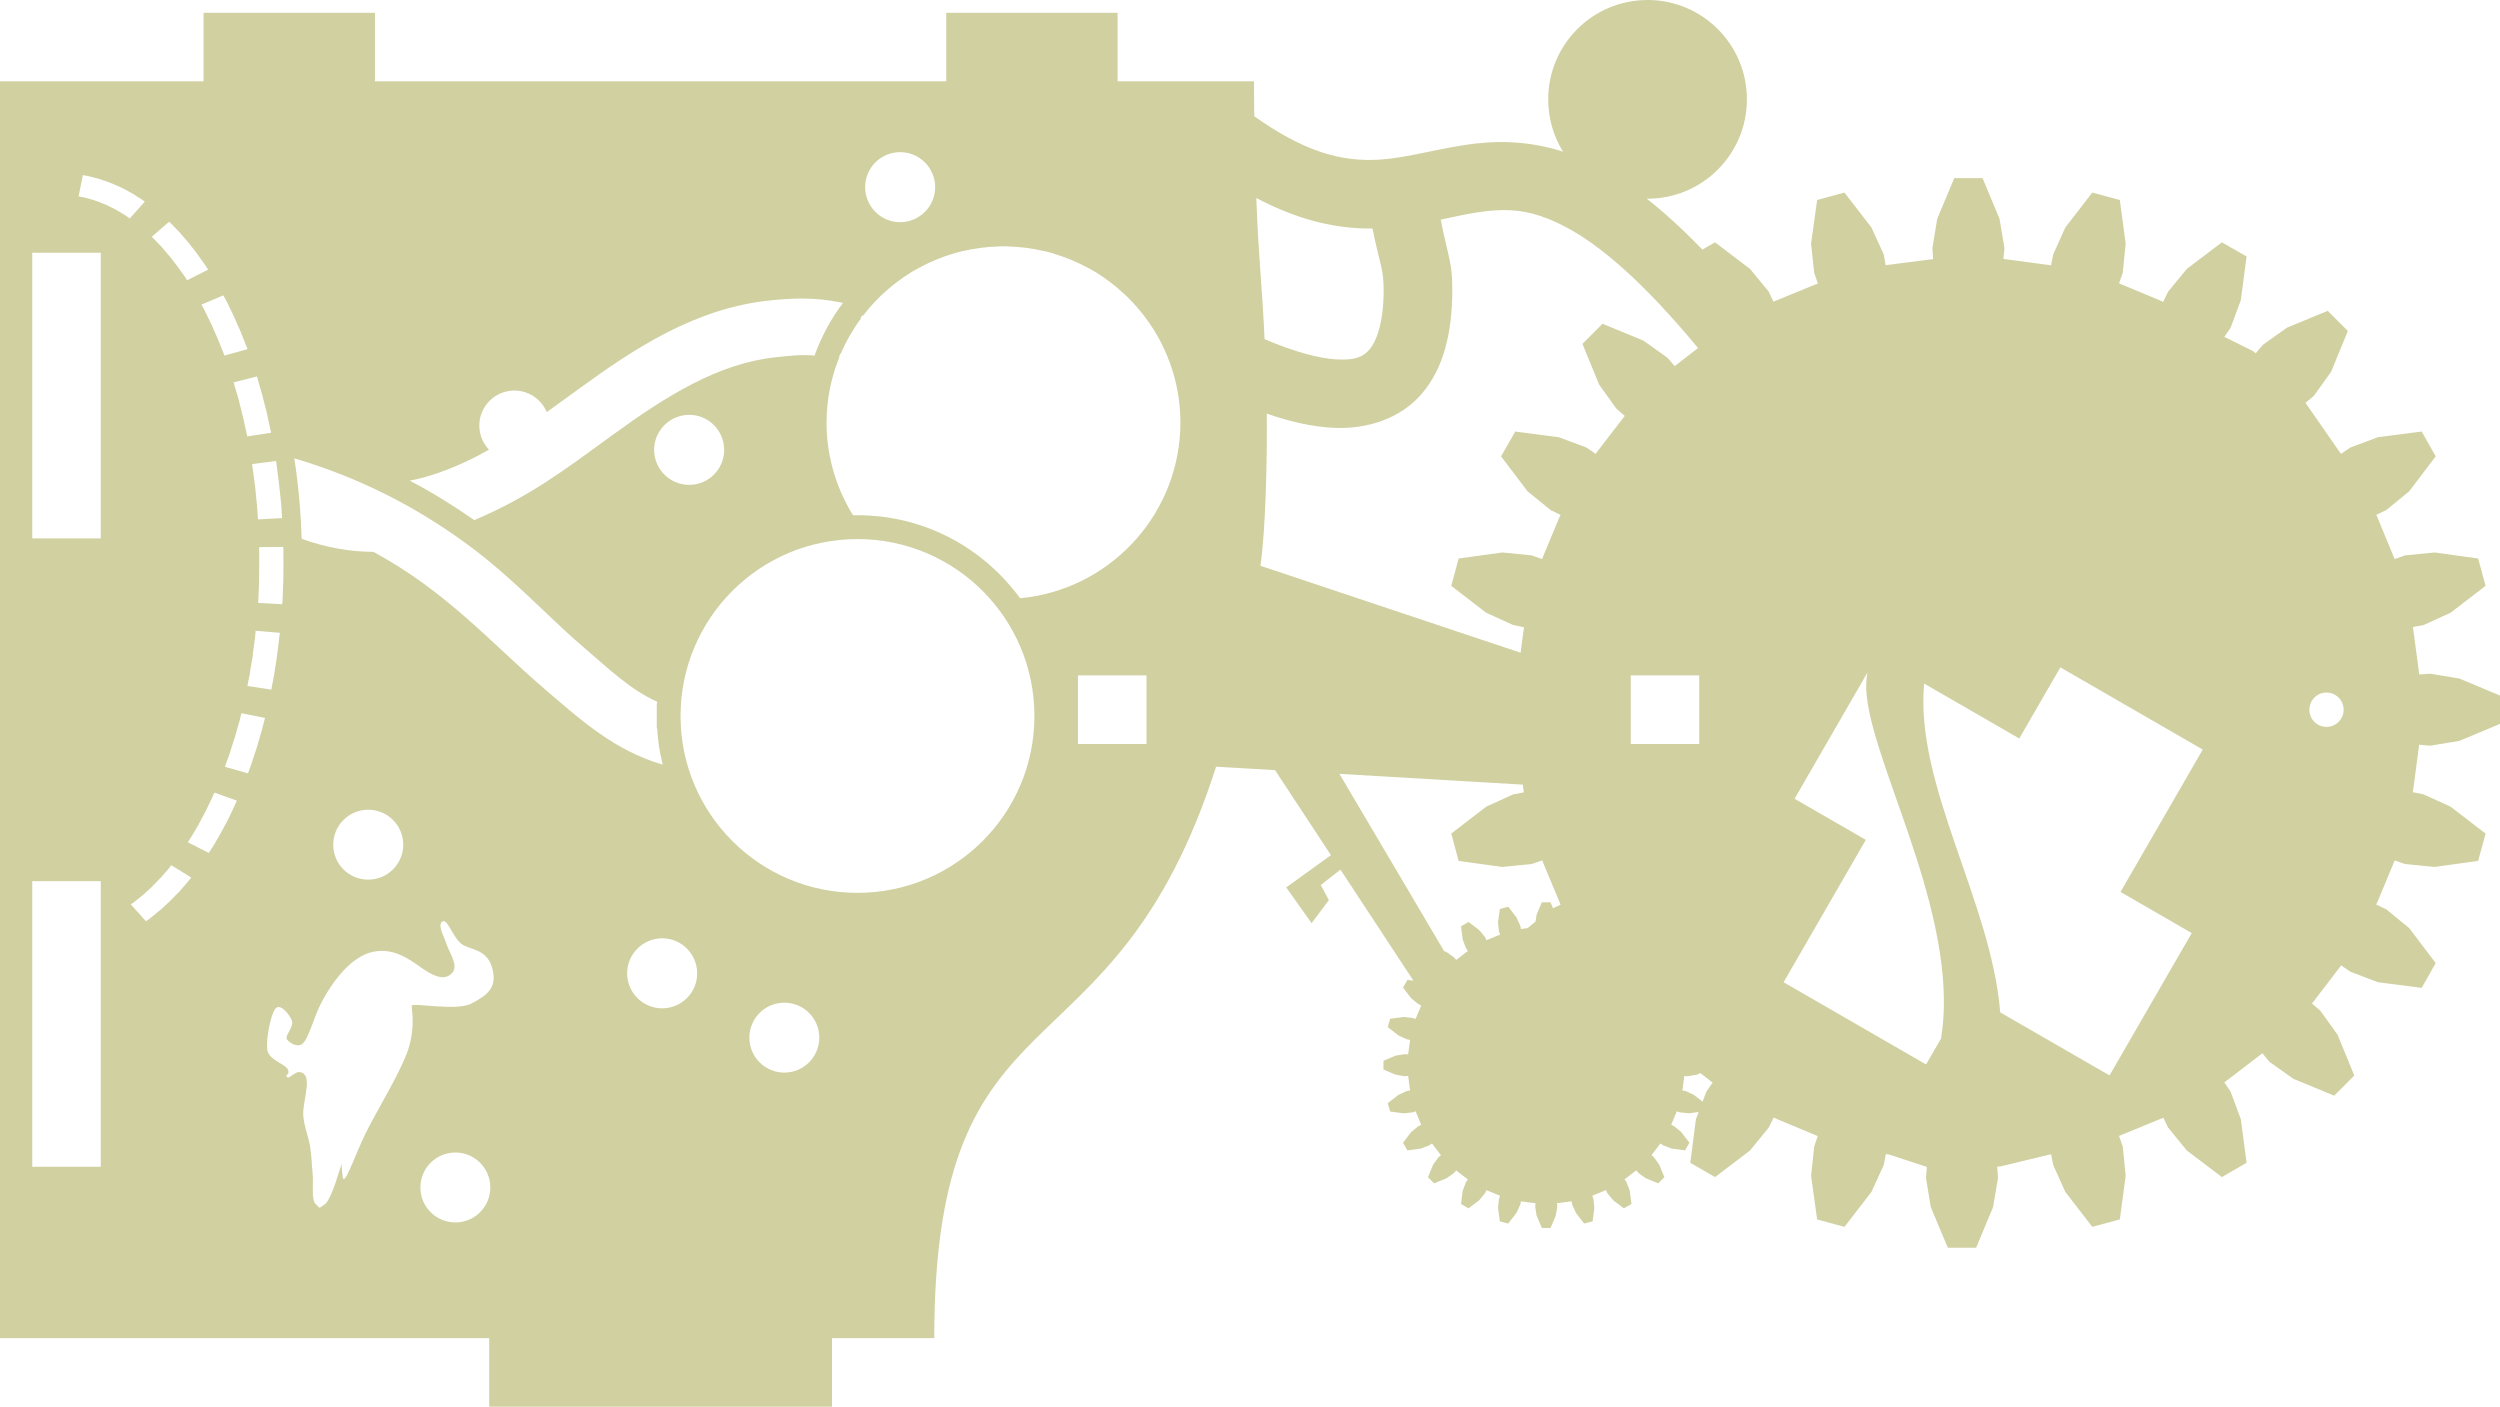 <?xml version="1.0" encoding="UTF-8" standalone="no"?>
<!-- Created with Inkscape (http://www.inkscape.org/) -->

<svg
   xmlns:dc="http://purl.org/dc/elements/1.1/"
   xmlns:cc="http://creativecommons.org/ns#"
   xmlns:rdf="http://www.w3.org/1999/02/22-rdf-syntax-ns#"
   xmlns:svg="http://www.w3.org/2000/svg"
   xmlns="http://www.w3.org/2000/svg"
   xmlns:sodipodi="http://sodipodi.sourceforge.net/DTD/sodipodi-0.dtd"
   xmlns:inkscape="http://www.inkscape.org/namespaces/inkscape"
   width="775.344"
   height="436.25"
   id="svg2"
   version="1.1"
   inkscape:version="0.48.5 r10040"
   sodipodi:docname="aufsteller-scheiden-3.svg">
  <sodipodi:namedview
     id="base"
     pagecolor="#ffffff"
     bordercolor="#666666"
     borderopacity="1.0"
     inkscape:pageopacity="0.0"
     inkscape:pageshadow="2"
     inkscape:zoom="2"
     inkscape:cx="674.60177"
     inkscape:cy="142.61132"
     inkscape:document-units="mm"
     inkscape:current-layer="layer3"
     showgrid="false"
     inkscape:window-width="1920"
     inkscape:window-height="1036"
     inkscape:window-x="0"
     inkscape:window-y="44"
     inkscape:window-maximized="0"
     inkscape:object-nodes="true"
     inkscape:snap-midpoints="false"
     inkscape:snap-object-midpoints="true"
     inkscape:snap-smooth-nodes="false"
     showguides="true"
     inkscape:guide-bbox="true"
     inkscape:object-paths="false"
     inkscape:snap-intersection-paths="false"
     inkscape:snap-nodes="true"
     fit-margin-top="0"
     fit-margin-left="0"
     fit-margin-right="0"
     fit-margin-bottom="0"
     units="mm">
    <sodipodi:guide
       orientation="0,1"
       position="2079.447,588.282"
       id="guide4510" />
    <sodipodi:guide
       orientation="0,1"
       position="2058.187,427.317"
       id="guide4516" />
    <sodipodi:guide
       orientation="0,1"
       position="1946.187,-14.719"
       id="guide4518" />
    <sodipodi:guide
       orientation="1,0"
       position="2079.452,38.406"
       id="guide4637" />
  </sodipodi:namedview>
  <defs
     id="defs4">
    <inkscape:path-effect
       effect="spiro"
       id="path-effect4528"
       is_visible="true" />
    <inkscape:path-effect
       effect="spiro"
       id="path-effect4454"
       is_visible="true" />
    <inkscape:path-effect
       effect="spiro"
       id="path-effect4446"
       is_visible="true" />
    <inkscape:path-effect
       effect="spiro"
       id="path-effect4442"
       is_visible="true" />
  </defs>
  <g
     id="layer1"
     inkscape:groupmode="layer"
     inkscape:label="Layer 1"
     style="display:none"
     transform="translate(1497.843,-252.813)">
    <path
       style="fill:#808000;fill-opacity:0.37;stroke:none"
       d="m 249.062,-61.562 -5.281,12.594 -1.5,9.094 0.25,3.375 -1.156,0.125 -13.562,1.812 -0.625,-3.312 -3.812,-8.375 -8.344,-10.844 -8.469,2.312 -1.875,13.5 0.906,9.156 1.125,3.25 -1.062,0.438 -12.656,5.219 -1.469,-3.094 -5.812,-7.094 -10.844,-8.219 -7.688,4.344 1.75,13.562 3.219,8.594 1.938,2.844 -0.906,0.688 L 158.281,-1.25 156.094,-3.844 148.656,-9.188 136,-14.375 129.75,-8.156 134.969,4.5 l 5.312,7.469 2.625,2.219 -0.719,0.906 -4.375,8.844 L 135.031,22 126.438,18.812 112.875,17.031 108.5,24.688 l 8.25,10.875 7.062,5.812 3.156,1.531 L 126.5,43.938 121.219,56.594 118,55.438 l -9.125,-0.906 -13.5,1.812 -2.312,8.531 10.844,8.375 8.344,3.75 3.406,0.656 -0.188,1.156 -1.812,13.625 -3.406,-0.312 -9.062,1.531 -12.594,5.25 0,8.781 12.594,5.281 9.062,1.5 3.469,-0.219 0.125,1.156 1.75,13.562 -3.344,0.594 -8.344,3.812 -10.844,8.375 2.312,8.469 13.5,1.875 9.125,-0.969 3.281,-1.156 0.438,1.156 5.188,12.656 -3.094,1.438 -7.062,5.812 -8.25,10.844 2.25,3.938 c -6.285,6.067 -11.492,11.789 -15.781,17.25 6.6e-4,-0.083 0,-0.167 0,-0.25 0,-17.016 -13.797,-30.812 -30.812,-30.812 -17.016,0 -30.812,13.797 -30.812,30.812 0,17.016 13.797,30.812 30.812,30.812 5.954,0 11.506,-1.669 16.219,-4.594 -3.61,11.288 -3.441,21.663 -2.062,30.5 1.838,11.783 4.894,20.985 4.625,30.75 -0.252,9.169 -2.924,19.559 -13.531,34.5 -3.569,0.045 -7.175,0.094 -10.844,0.094 l 0,42.312 -21.25,0 0,53.125 21.25,0 0,177.188 -21.25,0 0,53.156 21.25,0 0,53.125 0,10 389.781,0 0,-10 0,-141.719 21.25,0 0,-53.156 0,-53.156 -21.25,0 0,-31.719 c -112.269,0 -76.758,-55.218 -177.219,-87.406 l 1.062,-18.281 26.375,-17.344 10,13.875 11.094,-7.875 -7.156,-5.344 -4.656,2.5 -4.812,-6.094 34.469,-22.656 -0.25,1.875 2.375,1.375 3.312,-2.531 1.781,-2.188 0.469,-0.938 0.312,0.125 3.875,1.625 -0.344,0.969 -0.281,2.812 0.562,4.125 2.594,0.719 2.562,-3.312 1.188,-2.562 0.188,-1.031 0.344,0.031 4.156,0.562 -0.062,1.031 0.438,2.812 1.625,3.812 2.688,0 1.625,-3.812 0.469,-2.812 -0.094,-1.031 0.344,-0.062 4.156,-0.531 0.188,1.031 1.188,2.562 2.562,3.312 2.594,-0.719 0.562,-4.125 -0.281,-2.812 -0.344,-1 0.344,-0.125 3.875,-1.594 0.438,0.938 1.781,2.188 3.312,2.531 2.375,-1.375 -0.562,-4.125 -1,-2.625 -0.594,-0.875 0.312,-0.219 3.344,-2.562 0.656,0.812 2.281,1.625 3.875,1.594 1.906,-1.906 -1.594,-3.875 -1.625,-2.281 -0.812,-0.688 0.25,-0.281 2.562,-3.344 0.844,0.594 2.625,1 4.156,0.531 1.344,-2.344 -2.531,-3.312 -2.188,-1.781 -0.938,-0.469 0.156,-0.312 1.594,-3.875 1,0.344 2.781,0.281 4.156,-0.562 0.688,-2.594 -3.312,-2.562 -2.562,-1.188 -1.031,-0.188 0.062,-0.344 0.531,-4.188 1.062,0.094 2.781,-0.438 3.844,-1.625 0,-2.688 -3.844,-1.625 -2.781,-0.469 -1.062,0.094 -0.031,-0.375 -0.562,-4.156 1.031,-0.188 2.562,-1.156 3.312,-2.562 -0.688,-2.625 -4.156,-0.531 -2.781,0.281 -1,0.344 -0.156,-0.344 -1.594,-3.875 0.938,-0.438 2.188,-1.781 2.531,-3.344 -1.344,-2.344 -4.156,0.531 -2.625,1 -0.875,0.594 -0.219,-0.281 -2.562,-3.344 0.812,-0.656 1.625,-2.281 1.594,-3.875 -1.906,-1.906 -3.875,1.594 -2.281,1.625 -0.688,0.781 -0.281,-0.219 -3.344,-2.562 0.594,-0.844 1,-2.625 0.562,-4.156 -2.375,-1.344 -3.312,2.531 -1.781,2.156 L 382.188,195.5 381.875,195.344 378,193.75 l 0.344,-1 0.281,-2.781 -0.406,-3 2.25,0.844 13.5,1.75 4.438,-7.688 -8.25,-10.844 -7.125,-5.812 -3.094,-1.5 0.469,-1.031 5.281,-12.656 3.219,1.094 9.125,0.969 13.5,-1.875 2.312,-8.469 L 403,133.375 l -8.344,-3.812 -3.406,-0.656 0.188,-1.094 3.812,-11.625 3.406,0.281 9.062,-1.5 12.594,-5.281 0,-8.781 -12.594,-5.25 -9.062,-1.531 -3.469,0.25 -0.125,-1.156 -3.75,-15.562 L 394.656,77 403,73.25 l 10.844,-8.375 -2.312,-8.531 -13.5,-1.812 -9.125,0.906 L 385.625,56.594 385.188,55.5 380,42.844 l 3.031,-1.469 7.125,-5.812 8.25,-10.875 -4.438,-7.656 -13.5,1.781 L 371.875,22 369.031,23.938 368.375,23.031 360,12.125 362.625,9.969 367.938,2.5 l 5.219,-12.656 -6.25,-6.219 -12.656,5.188 -7.438,5.344 -2.25,2.594 -0.906,-0.719 -10.906,-8.344 1.938,-2.812 3.281,-8.594 1.75,-13.562 -7.688,-4.344 -10.844,8.219 -5.812,7.094 -1.5,3.156 -1.031,-0.5 -12.656,-5.25 1.125,-3.219 0.906,-9.156 -1.875,-13.5 -8.469,-2.312 -8.344,10.844 -3.812,8.375 -0.688,3.375 -1.094,-0.188 -13.625,-1.812 0.312,-3.375 -1.5,-9.094 -5.281,-12.594 -8.781,0 z m 120.031,244.188 2.781,1.938 3.125,1.188 -2.094,2.688 -1.188,2.562 -0.188,1.031 -0.344,-0.062 -4.156,-0.562 0.094,-1.031 -0.469,-2.781 -0.5,-1.156 2.938,-3.812 z m -227.812,4.531 5.625,7.25 -2.625,2.25 -5.312,7.469 L 133.75,216.781 140,223 l 12.656,-5.188 7.438,-5.344 2.25,-2.594 0.906,0.719 10.844,8.344 -1.938,2.781 -3.219,8.625 -1.75,13.5 7.688,4.406 10.844,-8.219 5.812,-7.156 1.5,-3.094 1.031,0.5 12.656,5.25 -1.125,3.219 -0.906,9.094 1.875,13.562 8.469,2.281 8.344,-10.812 3.812,-8.375 0.688,-3.375 1.094,0.156 6.812,0.906 -26.969,80.688 c -11.348,-1.66 -33.722,-2.112 -47.188,-1.969 2.525,-7.27 4.095,-14.143 4.406,-20.781 0.478,-10.197 -2.754,-20.611 -10.594,-27.312 -7.84,-6.702 -18.502,-9.281 -31.312,-9.438 -9.348,-0.115 -10.125,1.089 -22.656,3.594 -0.817,-3.826 -1.635,-7.377 -2.156,-10.719 -1.467,-9.403 -1.569,-16.98 4.75,-28.656 5.512,-10.185 16.595,-23.377 37.219,-40.438 z m 172.625,42.625 1.125,2.344 -1.844,0.781 0,2.688 3.844,1.625 2.156,0.344 2,2.469 0.281,2.062 -1.031,0.188 -2.562,1.188 -3.312,2.531 0.688,2.625 4.156,0.562 2.781,-0.281 1,-0.375 0.156,0.375 1.594,3.875 -0.969,0.438 -2.156,1.781 -2.531,3.312 1.344,2.344 4.156,-0.531 2.625,-1 0.875,-0.594 0.219,0.312 2.562,3.312 -0.812,0.688 -1.625,2.281 -0.312,0.781 -54.969,32.469 3.344,-56.875 2.406,-0.312 0.625,3.312 3.812,8.375 8.344,10.812 8.469,-2.281 1.875,-13.562 -0.906,-9.094 -1.125,-3.281 1.062,-0.406 12.656,-5.281 z m -190.031,54.875 c 9.964,0.122 15.388,2.293 17.75,4.312 2.362,2.019 3.463,4.277 3.188,10.156 -0.252,5.378 -2.32,13.175 -6.281,22.469 -16.406,0.728 -24.279,1.834 -43.781,2.562 6.506,-12.299 9.164,-23.351 9.438,-33.281 0.026,-0.928 0.04,-1.848 0.031,-2.75 12.18,-2.483 12.088,-3.469 19.656,-3.469 z m -12.156,397.875 88.594,0 0,21.25 -88.594,0 0,-21.25 z m 194.906,0 88.562,0 0,21.25 -88.562,0 0,-21.25 z"
       id="rect2985"
       inkscape:connector-curvature="0" />
    <path
       style="fill:#808000;fill-opacity:0.37;stroke:none"
       d="m 560.344,314.031 c 0,0 21.38,202.131 0,291.188 -2.422,10.089 -7.9,16.774 -14.906,22.125 -0.228,-3.218 -0.653,-6.128 -1.281,-8.75 6.736,-4.935 11.68,-14.988 14.906,-29.969 -8.727,3.114 -14.586,10.4 -18.406,20.656 -1.08,-1.977 -2.308,-3.725 -3.625,-5.281 -1.366,-1.614 -2.774,-3.012 -4.156,-4.281 4.283,-0.559 7.594,-4.22 7.594,-8.656 0,-4.824 -3.895,-8.719 -8.719,-8.719 -1.033,0 -2.049,0.171 -2.969,0.5 0.598,-0.774 1.087,-1.641 1.406,-2.625 1.491,-4.588 -1.037,-9.541 -5.625,-11.031 -0.86,-0.28 -1.735,-0.427 -2.594,-0.438 -3.722,-0.047 -7.195,2.335 -8.406,6.062 -0.321,0.988 -0.437,1.987 -0.406,2.969 -0.552,-0.813 -1.252,-1.545 -2.094,-2.156 -3.903,-2.836 -9.352,-1.965 -12.188,1.938 -2.836,3.903 -1.997,9.352 1.906,12.188 0.843,0.612 1.773,1.039 2.719,1.312 -0.946,0.274 -1.876,0.731 -2.719,1.344 -3.903,2.836 -4.742,8.285 -1.906,12.188 2.836,3.903 8.285,4.773 12.188,1.938 0.841,-0.611 1.541,-1.343 2.094,-2.156 -0.031,0.981 0.085,1.981 0.406,2.969 1.491,4.588 6.412,7.085 11,5.594 1.574,-0.511 2.899,-1.427 3.906,-2.594 0.146,0.162 0.297,0.335 0.438,0.5 3.684,4.354 6.467,10.118 6.094,23.188 -21.596,12.13 -49.195,21.368 -54.062,66.5 L 677,726.344 c 8.138,-5.767 -4.401,-21.484 1.219,-27.094 l 0.281,0.531 8.156,8.594 14.844,9.719 9.406,-6.375 -3.375,-17.312 -5,-10.812 -2.781,-3.5 1.125,-0.969 13.344,-11.75 3.062,3.188 10.094,6.25 16.75,5.5 7.562,-8.562 -7.875,-15.875 -7.531,-9.156 -3.594,-2.688 0.875,-1.188 9.781,-14.812 3.781,2.25 11.344,3.375 17.656,1.062 5.062,-10.281 -11.75,-13.281 -9.625,-6.875 -4.156,-1.656 0.5,-1.406 5.656,-16.812 4.25,1.25 11.844,0.281 17.375,-3.594 2.094,-11.188 -14.688,-9.844 -11.094,-4.125 -4.5,-0.531 0.188,-1.438 1.094,-17.688 4.438,0 11.531,-2.719 15.781,-7.906 -0.812,-11.438 -16.75,-5.625 -11.812,-1.094 -4.406,0.625 -0.219,-1.062 c 0.955,-9.33 -10.016,-19.778 -25.656,-23.969 -12.604,-3.377 -24.618,-1.711 -30.812,3.531 -7.097,-1.393 -26.431,-4.463 -40.688,0.188 -8.86,2.89 -23.197,12.327 -34,22.531 -6.392,6.014 -11.667,7.314 -13.156,-2.906 -4.247,-28.389 2.312,-57.528 2.312,-93.406 l 0,-52.125 c 0,-14.581 -9.186,-50.125 -63.781,-50.125 z M 691.688,495.812 c 5.725,-0.083 10.518,0.693 13.75,1.438 -0.231,3.44 2.084,7.228 2.844,10.062 1.104,4.334 1.966,8.686 2.594,13.031 -8.121,-1.516 -23.408,-3.758 -35.469,-1.875 C 658.231,521.15 617,542.031 617,542.031 c 0,0 40.104,-37.612 58.562,-43.594 5.768,-1.869 11.268,-2.554 16.125,-2.625 z m -2.656,32 c 8.23,-0.053 16.733,1.003 22.844,1.969 0.311,4.633 0.36,9.261 0.156,13.844 l -91.062,8.281 c 0,0 40.653,-20.573 57.812,-23.312 3.217,-0.514 6.717,-0.759 10.25,-0.781 z m 22.062,26.562 c -0.93,7.067 -2.467,13.997 -4.562,20.75 L 622.25,562.438 711.094,554.375 z m -90.281,18.562 82.062,12.375 c -2.569,6.306 -5.633,12.407 -9.188,18.219 L 620.812,572.938 z M 622.5,585.219 687.625,612.5 c -14.31,25.206 -40.086,48.75 -63.5,48.75 l 0,-64.969 c 0,-4.206 -0.646,-7.8 -1.625,-11.062 z m -105.188,1.688 c 2.293,0 4.125,1.863 4.125,4.156 0,2.293 -1.832,4.156 -4.125,4.156 -2.293,0 -4.156,-1.863 -4.156,-4.156 0,-2.293 1.863,-4.156 4.156,-4.156 z"
       id="rect3825"
       inkscape:connector-curvature="0" />
    <rect
       y="455.75"
       x="581.609"
       height="106.312"
       width="21.25"
       id="rect3819"
       style="fill:#808000;fill-opacity:0.37;stroke:none" />
    <rect
       style="fill:#808000;fill-opacity:0.37;stroke:none"
       id="rect3821"
       width="21.25"
       height="53.125"
       x="581.609"
       y="367.188" />
    <rect
       y="597.531"
       x="581.609"
       height="53.125"
       width="21.25"
       id="rect3823"
       style="fill:#808000;fill-opacity:0.37;stroke:none" />
    <path
       style="fill:#808000;fill-opacity:0.37;stroke:none"
       d="m 111.719,748.25 0,21.25 c -3.602,3.731 -8.555,6.121 -13.719,6.594 -5.039,0.461 -10.164,-0.829 -15.156,0 -3.448,0.573 -6.661,2.128 -9.594,4.031 -5.158,3.347 -11.355,6.798 -14.688,11.969 -0.626,0.971 0.545,2.982 0,4 l -10.625,0 0,15.938 -10.625,0 0,21.25 10.625,0 0,15.938 10.625,0 c 0.71,0.333 -0.686,5.621 0,6 9.454,5.227 18.598,9.778 20.75,20.375 0.579,2.85 0.821,5.739 1.375,8.594 0.554,2.855 1.435,5.718 3.156,8.062 1.523,2.075 3.67,3.677 6.062,4.625 2.392,0.948 5.009,1.255 7.562,0.938 2.833,-0.353 5.539,-1.452 8.031,-2.844 2.493,-1.392 4.799,-3.094 7.125,-4.75 7.679,-5.467 15.932,-10.668 25.25,-12.094 4.608,-0.705 9.308,-0.458 13.969,-0.406 4.661,0.052 9.402,-0.118 13.812,-1.625 2.072,-0.708 4.035,-1.706 6.062,-2.531 3.381,-1.377 6.982,-2.299 10.625,-2.531 6.291,-0.402 12.671,1.318 17.938,4.781 2.301,4.787 3.427,10.129 3.25,15.438 -0.076,2.284 -0.363,4.531 -0.5,6.812 -0.137,2.281 -0.119,4.613 0.5,6.812 0.705,2.504 2.173,4.774 4.062,6.562 2.667,2.524 6.162,4.065 9.75,4.844 3.588,0.779 7.268,0.842 10.938,0.719 7.757,-0.26 15.602,-1.326 23.25,0 7.899,1.369 15.244,5.242 23.219,6.062 1.175,0.121 2.394,0.174 3.562,0 2.369,-0.352 4.539,-1.659 6.031,-3.531 1.813,-2.275 2.559,-5.205 3.469,-7.969 0.455,-1.382 0.953,-2.745 1.688,-4 0.735,-1.255 1.713,-2.402 2.938,-3.188 1.939,-1.244 4.32,-1.505 6.562,-2.031 1.65,-0.387 3.283,-0.944 4.719,-1.844 1.436,-0.9 2.685,-2.139 3.375,-3.688 0.876,-1.964 0.798,-4.23 0.406,-6.344 -0.392,-2.114 -1.098,-4.189 -1.438,-6.312 -0.445,-2.784 -0.263,-5.638 0.531,-8.344 2.533,-4.372 7.134,-7.524 12.125,-8.312 3.328,-0.526 6.752,-0.032 9.969,0.969 3.217,1 6.247,2.506 9.219,4.094 2.658,1.42 5.27,2.899 8.062,4.031 3.226,1.308 6.667,2.132 10.125,2.531 3.685,0.425 7.387,0.372 11.094,0.5 4.212,0.145 8.443,0.517 12.625,0 4.19,-0.518 8.225,-1.914 12.125,-3.531 6.68,-2.771 13.058,-6.203 19.688,-9.094 2.597,-1.132 5.281,-2.197 8.094,-2.531 3.213,-0.381 6.461,0.192 9.594,1 2.85,0.735 5.713,1.673 8.656,1.625 1.471,-0.024 2.957,-0.296 4.281,-0.938 1.031,-2.9 5.577,-3.903 6.094,-6.938 0.21,-1.915 -1.047,-8.382 0,-10 l 10.625,0 0,-15.938 -10.625,0 0,-21.25 10.625,0 0,-15.938 -10.625,0 c -0.867,-0.716 0.866,-7.283 0,-8 -4.729,-3.916 -12.043,-1.993 -16.75,-5.938 -0.674,-0.565 -1.346,-1.131 -2.094,-1.594 -0.748,-0.463 -1.596,-0.829 -2.469,-0.938 -1.256,-0.157 -2.5,0.219 -3.688,0.656 -1.188,0.438 -2.37,0.929 -3.625,1.094 -1.35,0.178 -2.76,-0.059 -3.969,-0.688 -1.208,-0.629 -2.204,-1.642 -2.844,-2.844 -0.275,-0.517 -0.485,-1.057 -0.781,-1.562 -0.297,-0.505 -0.711,-0.99 -1.25,-1.219 -0.397,-0.168 -0.823,-0.192 -1.25,-0.25 -1.728,-0.235 -3.342,-0.99 -4.844,-1.875 -1.502,-0.885 -2.93,-1.898 -4.5,-2.656 -1.255,-0.607 -2.584,-1.067 -3.781,-1.781 -0.162,-0.097 -0.35,-0.197 -0.531,-0.25 -0.164,-0.048 -0.337,-0.053 -0.5,0 -0.108,0.035 -0.201,0.106 -0.281,0.188 l 0,-20.188 -88.562,0 0,21.25 -106.312,0 0,-21.25 -88.594,0 z m 115.156,127.562 53.125,0 0,21.25 -53.125,0 0,-21.25 z"
       id="rect3835"
       inkscape:connector-curvature="0" />
    <rect
       transform="matrix(0,-1,1,0,0,0)"
       y="608.194"
       x="-703.766"
       height="53.125"
       width="21.25"
       id="rect3853"
       style="fill:#808000;fill-opacity:0.37;stroke:none" />
    <path
       inkscape:connector-curvature="0"
       id="path4301"
       d="m 633.828,1198.008 6.812,-16.312 1.969,-11.75 -0.312,-4.375 1.5,-0.156 17.531,-2.375 0.781,4.312 4.938,10.812 10.844,14.031 10.969,-2.969 2.438,-17.469 -1.188,-11.844 -1.5,-4.219 1.406,-0.562 16.406,-6.75 1.875,4 7.531,9.188 14.031,10.656 9.938,-5.656 -2.281,-17.562 -4.156,-11.125 -2.5,-3.688 1.188,-0.844 14.094,-10.812 2.844,3.344 9.625,6.906 16.375,6.75 8.094,-8.062 -6.75,-16.406 -6.906,-9.625 -3.375,-2.906 0.938,-1.188 10.844,-14.031 3.594,2.531 11.125,4.156 17.562,2.25 5.625,-9.875 -10.656,-14.094 -9.156,-7.531 -4.094,-1.969 0.656,-1.312 6.812,-16.375 4.156,1.469 11.812,1.188 17.5,-2.344 2.969,-11.062 -14.031,-10.812 -10.812,-4.875 -4.375,-0.844 0.219,-1.5 2.344,-17.625 4.406,0.375 11.75,-1.938 16.312,-6.844 0,-5.625 -88.156,0 c 0,69.179 -56.071,125.25 -125.25,125.25 l 0,88.094 5.688,0 z"
       style="fill:#808000;fill-opacity:0.37;stroke:none" />
    <path
       style="fill:#808000;fill-opacity:0.37;stroke:none"
       d="m 182.969,974.562 c 0,69.825 -56.613,126.438 -126.438,126.438 l -10.625,0 0,15.938 -10.625,0 0,21.25 10.625,0 0,15.938 10.625,0 c 22.692,28.374 16.716,1.39 33.219,-1.094 l 0.781,4.313 4.938,10.812 10.812,14.031 10.969,-2.969 2.438,-17.563 -1.188,-11.75 -1.5,-4.25 1.438,-0.531 16.375,-6.812 1.875,3.969 7.531,9.25 14.031,10.688 9.938,-5.75 -2.25,-17.469 -4.25,-11.125 -2.5,-3.688 1.25,-0.844 14.094,-10.844 2.844,3.375 9.625,6.906 16.375,6.75 8.094,-8.094 -6.75,-16.375 -6.906,-9.625 -3.375,-2.906 0.969,-1.187 10.812,-14.094 3.594,2.5 11.125,4.219 17.5,2.281 5.719,-9.938 -10.656,-14.031 -9.25,-7.531 -4,-1.969 0.625,-1.312 6.812,-16.406 4.156,1.406 11.844,1.281 7.75,-1.094 7.75,1.094 11.844,-1.281 4.219,-1.469 0.562,1.469 6.75,16.406 -4,1.875 -9.188,7.531 -10.656,14.031 5.656,9.938 17.531,-2.281 11.156,-4.219 3.656,-2.5 0.875,1.25 10.812,14.031 -3.375,2.906 -6.875,9.625 -6.75,16.375 8.062,8.094 16.375,-6.75 9.656,-6.906 2.906,-3.375 1.156,0.938 14.031,10.844 -2.5,3.594 -4.156,11.125 -2.281,17.469 9.969,5.75 14.031,-10.688 7.531,-9.25 1.938,-3.969 1.344,0.625 16.375,6.812 -1.469,4.156 -1.188,11.75 2.438,17.563 10.969,2.969 10.812,-14.031 4.938,-10.812 0.875,-4.375 c 13.927,-24.121 16.793,29.356 33.094,1.156 l 10.625,0 0,-15.938 -10.625,0 0,-21.25 10.625,0 0,-15.938 -10.625,0 C 376.488,1101 319.875,1044.387 319.875,974.562 l -136.906,0 z m 68.469,12.906 9.562,1.594 4.469,-0.312 0.156,1.5 2.25,17.531 -4.281,0.781 -10.844,4.969 -1.312,1.031 -1.344,-1.031 -10.812,-4.937 -4.375,-0.875 0.219,-1.406 2.344,-17.656 4.406,0.406 9.562,-1.594 z"
       id="rect3869"
       inkscape:connector-curvature="0" />
    <rect
       transform="matrix(0,-1,1,0,0,0)"
       y="224.87"
       x="-974.561"
       height="53.125"
       width="21.25"
       id="rect3871"
       style="fill:#808000;fill-opacity:0.37;stroke:none" />
    <path
       style="fill:#808000;fill-opacity:0.37;stroke:none"
       d="m 163.062,347.75 -1.75,4.188 -0.5,3.031 0.094,1.125 -0.375,0.031 -4.531,0.625 -0.188,-1.125 -1.281,-2.781 -2.781,-3.594 -2.812,0.781 -0.625,4.469 0.312,3.031 0.375,1.094 -0.344,0.156 -4.219,1.719 -0.469,-1.031 -1.938,-2.344 -3.625,-2.75 -2.531,1.469 0.562,4.5 1.062,2.844 0.656,0.969 -0.312,0.219 -3.625,2.781 -0.719,-0.875 -2.469,-1.781 -4.219,-1.719 -2.062,2.062 1.719,4.219 1.781,2.469 0.875,0.75 -0.25,0.312 -2.781,3.594 -0.906,-0.656 -2.875,-1.062 -4.5,-0.594 -1.438,2.562 2.719,3.625 2.344,1.906 1.062,0.531 -0.156,0.312 -1.75,4.219 -1.062,-0.375 -3.062,-0.312 -4.469,0.594 -0.781,2.844 3.625,2.781 2.75,1.25 1.156,0.219 -0.062,0.375 -0.625,4.531 -1.125,-0.094 -3,0.5 -4.188,1.75 0,2.938 4.188,1.75 3,0.5 1.156,-0.094 0.031,0.375 0.594,4.531 -1.125,0.188 -2.75,1.281 -3.625,2.781 0.781,2.812 4.469,0.625 3.062,-0.344 1.062,-0.375 0.156,0.375 1.719,4.219 -1.031,0.5 -2.344,1.906 -2.719,3.625 1.438,2.531 4.5,-0.562 2.875,-1.094 0.938,-0.656 0.219,0.344 2.781,3.594 -0.875,0.75 -1.781,2.469 -1.719,4.219 2.062,2.062 4.219,-1.719 2.469,-1.781 0.75,-0.875 0.312,0.25 3.594,2.781 -0.656,0.906 -1.062,2.875 -0.562,4.5 2.531,1.469 3.625,-2.75 1.938,-2.375 0.5,-1.031 0.344,0.156 4.188,1.75 -0.375,1.062 -0.312,3.031 0.625,4.5 2.812,0.781 2.781,-3.594 1.281,-2.781 0.219,-1.125 0.375,0.062 4.5,0.594 -0.094,1.125 0.5,3.031 1.75,4.156 2.938,0 1.75,-4.156 0.5,-3.031 -0.094,-1.156 0.406,-0.031 4.5,-0.594 0.188,1.125 1.281,2.781 2.781,3.594 2.812,-0.781 0.625,-4.5 -0.312,-3.031 -0.375,-1.062 0.375,-0.156 4.188,-1.75 0.5,1.031 1.938,2.375 3.594,2.75 2.562,-1.469 -0.594,-4.5 -1.094,-2.875 -0.625,-0.938 0.312,-0.219 3.625,-2.781 0.719,0.875 2.469,1.781 3.531,1.438 1.688,-0.719 0.531,-0.531 -0.25,-0.219 -3.625,-2.781 -1.875,-1.438 0.625,-2.281 0.781,-2.844 0.594,-2.281 2.344,-0.312 4.5,-0.594 0.406,-0.062 0.406,0.031 0,-0.031 -0.312,-0.25 -0.25,-0.344 -2.75,-3.625 -1.406,-1.875 1.156,-2.031 1.469,-2.531 1.156,-2.062 2.375,0.312 4.5,0.594 0.406,0.031 0.375,0.156 0.125,0.031 -0.062,-0.062 -0.25,-0.344 -0.156,-0.375 -1.625,-3.906 -0.969,-0.438 -1.125,-0.219 0.062,-0.344 0.594,-4.531 1.125,0.094 2.719,-0.438 0.344,-0.344 1.656,-1.688 1.531,0.625 0.969,-0.406 0,-2.938 -4.188,-1.75 -3.031,-0.5 -1.156,0.094 -0.031,-0.406 -0.594,-4.5 1.125,-0.219 2.781,-1.25 3.594,-2.781 -0.781,-2.812 -4.469,-0.625 -3.031,0.312 -1.094,0.375 -0.156,-0.375 -1.719,-4.188 1,-0.5 2.375,-1.906 2.75,-3.625 -1.469,-2.531 -4.5,0.562 -2.844,1.062 -0.969,0.656 -0.219,-0.312 -2.781,-3.625 0.875,-0.719 1.781,-2.469 1.719,-4.219 -2.062,-2.062 -4.219,1.719 -2.469,1.781 -0.75,0.875 -0.312,-0.25 -3.594,-2.781 0.625,-0.938 1.094,-2.844 0.594,-4.5 -2.562,-1.469 -3.594,2.75 -1.938,2.344 -0.5,1.062 -0.344,-0.156 -4.219,-1.75 0.375,-1.062 0.312,-3.062 -0.625,-4.469 -2.812,-0.781 -2.781,3.594 -1.281,2.781 -0.219,1.125 -0.344,-0.062 -4.531,-0.594 0.094,-1.125 -0.5,-3.031 -1.75,-4.188 -2.938,0 z m 46.469,76.969 0.406,0.531 0.469,0.375 -0.438,-0.562 -0.438,-0.344 z"
       id="path3979"
       inkscape:connector-curvature="0" />
    <path
       inkscape:connector-curvature="0"
       id="path3981"
       d="m 253.927,392.979 -1.751,4.186 -0.503,3.019 0.081,1.127 -0.382,0.04 -4.509,0.604 -0.201,-1.107 -1.268,-2.778 -2.778,-3.603 -2.818,0.765 -0.624,4.488 0.302,3.039 0.382,1.087 -0.362,0.141 -4.207,1.731 -0.483,-1.026 -1.932,-2.355 -3.603,-2.737 -2.556,1.449 0.584,4.509 1.067,2.858 0.644,0.946 -0.302,0.221 -3.623,2.778 -0.725,-0.865 -2.476,-1.771 -4.207,-1.731 -2.073,2.073 1.731,4.207 1.771,2.476 0.865,0.745 -0.242,0.302 -2.778,3.603 -0.926,-0.644 -2.858,-1.067 -4.509,-0.584 -1.449,2.536 2.737,3.623 2.355,1.932 1.047,0.503 -0.161,0.342 -1.751,4.207 -1.067,-0.382 -3.039,-0.302 -4.488,0.604 -0.765,2.838 3.603,2.778 2.778,1.248 1.127,0.221 -0.06,0.382 -0.604,4.529 -1.127,-0.101 -3.019,0.503 -4.187,1.751 0,2.918 4.187,1.751 3.019,0.503 1.147,-0.081 0.04,0.382 0.584,4.509 -1.107,0.201 -2.778,1.268 -3.603,2.778 0.765,2.818 4.488,0.624 3.039,-0.322 1.087,-0.382 0.141,0.382 1.731,4.207 -1.026,0.483 -2.355,1.932 -2.737,3.603 1.449,2.556 4.509,-0.584 2.858,-1.087 0.946,-0.644 0.221,0.322 2.778,3.603 -0.865,0.745 -1.771,2.476 -1.731,4.207 2.073,2.073 4.207,-1.731 2.476,-1.771 0.745,-0.865 0.302,0.242 3.603,2.778 -0.644,0.926 -1.067,2.858 -0.584,4.488 2.556,1.469 3.603,-2.737 1.932,-2.375 0.503,-1.027 0.342,0.161 4.207,1.751 -0.382,1.067 -0.302,3.019 0.624,4.509 2.818,0.765 2.778,-3.603 1.268,-2.778 0.221,-1.127 0.362,0.061 4.529,0.604 -0.101,1.127 0.503,3.019 1.751,4.166 2.918,0 1.751,-4.166 0.503,-3.019 -0.081,-1.147 0.382,-0.04 4.509,-0.584 0.201,1.107 1.268,2.778 2.778,3.603 2.818,-0.765 0.624,-4.509 -0.302,-3.019 -0.382,-1.087 0.362,-0.141 4.207,-1.751 0.483,1.027 1.932,2.375 3.603,2.737 2.556,-1.469 -0.584,-4.488 -1.087,-2.858 -0.644,-0.946 0.322,-0.221 3.623,-2.778 0.725,0.865 2.476,1.771 4.207,1.731 2.073,-2.073 -1.731,-4.207 -1.771,-2.476 -0.865,-0.745 0.242,-0.302 2.778,-3.623 0.926,0.644 2.858,1.087 4.488,0.584 1.469,-2.556 -2.737,-3.603 -2.375,-1.932 -1.027,-0.503 0.161,-0.342 1.751,-4.207 1.067,0.362 3.039,0.322 4.488,-0.624 0.765,-2.818 -3.603,-2.778 -2.778,-1.268 -1.127,-0.221 0.06,-0.362 0.604,-4.529 1.127,0.101 3.019,-0.503 4.187,-1.751 0,-2.918 -4.187,-1.751 -3.019,-0.503 -1.147,0.081 -0.04,-0.382 -0.584,-4.509 1.107,-0.221 2.778,-1.248 3.603,-2.778 -0.765,-2.838 -4.488,-0.604 -3.039,0.302 -1.087,0.382 -0.141,-0.362 -1.731,-4.207 1.006,-0.483 2.375,-1.932 2.737,-3.623 -1.469,-2.536 -4.488,0.584 -2.858,1.067 -0.946,0.644 -0.221,-0.302 -2.778,-3.623 0.865,-0.725 1.771,-2.476 1.731,-4.207 -2.073,-2.073 -4.207,1.731 -2.476,1.771 -0.745,0.865 -0.302,-0.242 -3.623,-2.778 0.644,-0.926 1.087,-2.858 0.584,-4.509 -2.556,-1.449 -3.603,2.737 -1.932,2.355 -0.503,1.047 -0.342,-0.161 -4.207,-1.751 0.382,-1.067 0.302,-3.039 -0.624,-4.488 -2.818,-0.765 -2.778,3.603 -1.268,2.778 -0.221,1.127 -0.362,-0.06 -4.529,-0.604 0.101,-1.127 -0.503,-3.019 -1.751,-4.186 -2.918,0 z"
       style="fill:#808000;fill-opacity:0.37;stroke:none" />
    <path
       style="font-size:medium;font-style:normal;font-variant:normal;font-weight:normal;font-stretch:normal;text-indent:0;text-align:start;text-decoration:none;line-height:normal;letter-spacing:normal;word-spacing:normal;text-transform:none;direction:ltr;block-progression:tb;writing-mode:lr-tb;text-anchor:start;baseline-shift:baseline;color:#000000;fill:#000000;fill-opacity:1;stroke:none;stroke-width:17.717;marker:none;visibility:visible;display:inline;overflow:visible;enable-background:accumulate;font-family:Sans;-inkscape-font-specification:Sans"
       d="m 132.293,445.564 -0.062,0.062 -0.344,0.25 -0.375,0.156 -2.906,1.188 c -3.099,10.527 -3.075,18.406 -2.074,27.905 2.43,23.062 14.884,41.921 27.344,59.031 12.46,17.11 21.029,28.832 26.281,44.125 0.97,2.825 1.73,5.616 2.25,8.438 3.816,-7.273 7.965,-13.902 12.25,-20.031 -7.284,-17.173 -15.586,-28.036 -26.438,-42.938 -12.058,-16.558 -22.2,-32.794 -24.062,-50.469 -0.631,-5.993 -1.256,-10.176 0.23,-16.936 l -0.438,-3.125 -0.062,-0.438 0.031,-0.406 -0.281,0.312 -0.312,0.25 -3.625,2.75 -1.906,1.438 -2.031,-1.188 -2.531,-1.469 -2.031,-1.188 0.281,-2.312 0.562,-4.5 0.062,-0.406 0.156,-0.375 z m 129.832,57.28 -0.031,0.125 -0.062,0.406 -0.156,0.375 -1.75,4.188 -0.938,2.156 -2.344,0 -2.906,0 -2.375,0 -0.312,-0.719 c -3.835,8.79 -10.059,15.116 -17.875,24.219 -10.053,11.707 -22.528,22.557 -33.906,39.031 -0.06,0.086 -0.128,0.163 -0.188,0.25 -2.857,4.15 -5.655,8.537 -8.312,13.188 -0.703,1.23 -1.379,2.482 -2.062,3.75 -0.663,1.23 -1.325,2.482 -1.969,3.75 -0.021,0.042 -0.041,0.083 -0.062,0.125 0.001,0.01 -10e-4,0.021 0,0.031 -4.373,8.637 -8.257,18.164 -11.375,28.781 8.031,-1.234 16.383,-2.003 24.969,-2.281 2.728,-7.642 3.998,-15.082 4.031,-22.25 12.232,-22.651 28.331,-36.562 42.312,-52.844 10.131,-11.797 19.299,-21.941 23.719,-37 l -1.438,0.375 -2.281,0.625 -1.469,-1.875 -2.781,-3.594 -0.25,-0.344 -0.156,-0.375 z"
       id="path3985"
       inkscape:connector-curvature="0"
       sodipodi:nodetypes="cccccsssccssccccccccccccccccccccccccccsccssccccccscccccccc" />
    <path
       sodipodi:type="arc"
       style="fill:#800000;fill-opacity:0.37;stroke:none"
       id="path4038"
       sodipodi:cx="362.13968"
       sodipodi:cy="384.65134"
       sodipodi:rx="6.5659914"
       sodipodi:ry="6.5659914"
       d="m 368.706,384.651 c 0,3.626 -2.94,6.566 -6.566,6.566 -3.626,0 -6.566,-2.94 -6.566,-6.566 0,-3.626 2.94,-6.566 6.566,-6.566 3.626,0 6.566,2.94 6.566,6.566 z"
       transform="matrix(1.653,0,0,1.653,-303.204,-36.137)" />
    <path
       transform="matrix(1.653,0,0,1.653,-263.303,-127.304)"
       d="m 368.706,384.651 c 0,3.626 -2.94,6.566 -6.566,6.566 -3.626,0 -6.566,-2.94 -6.566,-6.566 0,-3.626 2.94,-6.566 6.566,-6.566 3.626,0 6.566,2.94 6.566,6.566 z"
       sodipodi:ry="6.5659914"
       sodipodi:rx="6.5659914"
       sodipodi:cy="384.65134"
       sodipodi:cx="362.13968"
       id="path4066"
       style="fill:#800000;fill-opacity:0.37;stroke:none"
       sodipodi:type="arc" />
    <path
       sodipodi:type="arc"
       style="fill:#800000;fill-opacity:0.37;stroke:none"
       id="path4068"
       sodipodi:cx="362.13968"
       sodipodi:cy="384.65134"
       sodipodi:rx="6.5659914"
       sodipodi:ry="6.5659914"
       d="m 368.706,384.651 c 0,3.626 -2.94,6.566 -6.566,6.566 -3.626,0 -6.566,-2.94 -6.566,-6.566 0,-3.626 2.94,-6.566 6.566,-6.566 3.626,0 6.566,2.94 6.566,6.566 z"
       transform="matrix(1.653,0,0,1.653,-196.886,-63.159)" />
    <path
       transform="matrix(1.653,0,0,1.653,-243.353,-165.184)"
       d="m 368.706,384.651 c 0,3.626 -2.94,6.566 -6.566,6.566 -3.626,0 -6.566,-2.94 -6.566,-6.566 0,-3.626 2.94,-6.566 6.566,-6.566 3.626,0 6.566,2.94 6.566,6.566 z"
       sodipodi:ry="6.5659914"
       sodipodi:rx="6.5659914"
       sodipodi:cy="384.65134"
       sodipodi:cx="362.13968"
       id="path4070"
       style="fill:#800000;fill-opacity:0.37;stroke:none"
       sodipodi:type="arc" />
    <path
       sodipodi:type="arc"
       style="fill:#800000;fill-opacity:0.37;stroke:none"
       id="path4072"
       sodipodi:cx="362.13968"
       sodipodi:cy="384.65134"
       sodipodi:rx="6.5659914"
       sodipodi:ry="6.5659914"
       d="m 368.706,384.651 c 0,3.626 -2.94,6.566 -6.566,6.566 -3.626,0 -6.566,-2.94 -6.566,-6.566 0,-3.626 2.94,-6.566 6.566,-6.566 3.626,0 6.566,2.94 6.566,6.566 z"
       transform="matrix(1.653,0,0,1.653,-425.652,-135.678)" />
    <path
       transform="matrix(1.653,0,0,1.653,-433.198,-81.461)"
       d="m 368.706,384.651 c 0,3.626 -2.94,6.566 -6.566,6.566 -3.626,0 -6.566,-2.94 -6.566,-6.566 0,-3.626 2.94,-6.566 6.566,-6.566 3.626,0 6.566,2.94 6.566,6.566 z"
       sodipodi:ry="6.5659914"
       sodipodi:rx="6.5659914"
       sodipodi:cy="384.65134"
       sodipodi:cx="362.13968"
       id="path4074"
       style="fill:#800000;fill-opacity:0.37;stroke:none"
       sodipodi:type="arc" />
    <path
       sodipodi:type="arc"
       style="fill:#800000;fill-opacity:0.37;stroke:none"
       id="path4076"
       sodipodi:cx="362.13968"
       sodipodi:cy="384.65134"
       sodipodi:rx="6.5659914"
       sodipodi:ry="6.5659914"
       d="m 368.706,384.651 c 0,3.626 -2.94,6.566 -6.566,6.566 -3.626,0 -6.566,-2.94 -6.566,-6.566 0,-3.626 2.94,-6.566 6.566,-6.566 3.626,0 6.566,2.94 6.566,6.566 z"
       transform="matrix(1.653,0,0,1.653,-507.127,-201.104)" />
    <path
       style="font-size:medium;font-style:normal;font-variant:normal;font-weight:normal;font-stretch:normal;text-indent:0;text-align:start;text-decoration:none;line-height:normal;letter-spacing:normal;word-spacing:normal;text-transform:none;direction:ltr;block-progression:tb;writing-mode:lr-tb;text-anchor:start;baseline-shift:baseline;color:#000000;fill:#000000;fill-opacity:1;fill-rule:nonzero;stroke:none;stroke-width:5.408;marker:none;visibility:visible;display:inline;overflow:visible;enable-background:accumulate;font-family:Sans;-inkscape-font-specification:Sans"
       d="m 202.956,625.905 0.077,7.502 4.524,-0.043 0.039,0 0.039,0 5.955,0.087 0,-0.043 5.761,0.26 0.077,0 0.889,0.087 0.425,-7.502 -0.967,-0.087 -0.039,0 -0.039,0 -5.955,-0.217 -0.039,-0.043 -0.039,0 -6.032,-0.043 -0.039,0 -0.039,0 z m -13.417,0.694 -0.039,0 -0.039,0 -5.8,0.607 -0.039,0 -0.039,0 -5.645,0.737 -0.077,0 -0.039,0 -1.508,0.217 0.967,7.459 1.392,-0.217 5.607,-0.737 0.077,0 5.607,-0.564 0.077,0 4.408,-0.347 -0.425,-7.459 z m 39.44,7.893 1.856,0.173 0.077,0 5.568,0.737 0,-0.043 5.491,0.911 0,-0.043 4.137,0.824 1.121,-7.416 -4.253,-0.781 -0.039,-0.043 -0.039,0 -5.568,-0.867 -0.039,0 -0.039,0 -5.684,-0.737 -0.039,0 -0.039,0 -1.895,-0.217 z m -62.253,-4.64 -0.039,0.043 -0.039,0 -5.336,1.171 -0.039,0 -0.039,0 -5.181,1.344 -0.039,0 -0.039,0 -5.065,1.474 -0.039,0 -0.077,0 -0.696,0.217 1.856,7.242 0.619,-0.217 0.077,0 4.872,-1.431 0.077,0 5.027,-1.258 5.22,-1.171 0.077,0 0.773,-0.173 -1.121,-7.372 z m 87.812,9.063 3.016,0.737 0,0.043 4.949,1.388 0,0.043 4.833,1.518 0.077,0.043 3.751,1.344 2.011,-7.155 -3.789,-1.388 -0.077,0 -0.039,0 -4.911,-1.605 -0.039,0 -0.039,0 -5.065,-1.474 -0.039,0 -0.039,0 -3.132,-0.824 z m -113.487,-1.691 -0.039,0 -0.077,0.043 -4.563,1.821 -0.077,0 -0.039,0.043 -4.408,1.951 -0.077,0 -0.039,0.043 -4.253,2.038 -0.077,0.043 -0.039,0 -2.436,1.301 2.9,6.808 2.281,-1.258 0.116,-0.043 4.06,-1.951 0.077,-0.043 4.253,-1.865 0.077,-0.043 4.408,-1.735 0.077,-0.043 0.464,-0.173 -2.011,-7.155 z m 138.117,10.061 1.624,0.737 0.116,0.043 4.021,1.951 0.116,0.043 3.944,2.125 0,-0.043 3.673,2.168 0.116,0.087 1.779,1.127 3.325,-6.505 -1.895,-1.214 -0.039,-0.043 -0.077,-0.043 -3.867,-2.255 -0.077,-0.043 -0.039,0 -4.06,-2.212 -0.077,0 -0.039,-0.043 -4.253,-2.038 -0.077,-0.043 -0.039,0 -1.701,-0.781 z m -163.676,2.905 -0.039,0.043 -0.077,0.043 -3.48,2.472 -0.077,0.043 -0.039,0.043 -3.287,2.559 -0.077,0.087 -0.039,0.043 -3.055,2.645 -0.077,0.087 -0.077,0.043 -2.823,2.775 -0.077,0.043 -0.039,0.087 -0.116,0.13 4.292,4.944 0.348,0.434 0.039,0 0.039,-0.087 0.039,-0.043 2.552,-2.472 0.155,-0.13 2.784,-2.428 0.116,-0.087 3.016,-2.385 0.077,-0.043 0.039,-0.043 3.209,-2.298 0.155,-0.087 1.315,-0.867 -3.325,-6.505 z m 186.18,10.451 1.044,0.824 0.116,0.087 2.784,2.428 0.116,0.13 2.552,2.472 0.155,0.13 2.281,2.515 0.039,0.043 0.116,0.13 2.049,2.559 0.155,0.173 0.735,1.084 5.259,-4.683 -0.889,-1.258 -0.077,-0.087 -0.077,-0.087 -2.359,-2.905 -0.039,-0.087 -0.077,-0.087 -2.591,-2.819 -0.077,-0.087 -0.077,-0.043 -2.823,-2.775 -0.077,-0.043 -0.039,-0.087 -3.055,-2.645 -0.077,-0.043 -0.077,-0.087 -1.16,-0.911 z m -206.789,9.627 -0.039,0.087 -0.039,0.087 -0.967,1.518 -0.039,0.043 -0.039,0.043 -0.889,1.561 -0.039,0.043 -0.039,0.087 -0.812,1.518 -0.039,0.087 -0.039,0.043 -0.735,1.561 -0.039,0.087 -0.039,0.087 -0.696,1.561 -0.039,0.087 0,0.043 -0.619,1.605 -0.039,0.087 -0.039,0.087 -0.541,1.605 -0.039,0.087 0,0.043 -0.503,1.648 -0.039,0.087 0,0.087 -0.425,1.605 0,0.087 -0.039,0.087 -0.309,1.648 -0.039,0.087 0,0.13 -0.077,0.304 6.612,1.301 0,-0.13 0.039,-0.173 0.271,-1.301 0,-0.043 0.039,-0.13 0.387,-1.474 0.348,-1.258 0.077,-0.173 0.503,-1.431 0.503,-1.301 0.039,-0.13 0.58,-1.301 0.039,-0.13 0.657,-1.301 0.039,-0.13 0.696,-1.301 0.077,-0.13 0.735,-1.301 0.077,-0.087 0.773,-1.258 0.116,-0.13 0.851,-1.258 -5.22,-4.64 z"
       id="path4086"
       inkscape:connector-curvature="0"
       sodipodi:nodetypes="ccccccccccccccccccccccccccccccccccccccccccccccccccccccccccccccccccccccccccccccccccccccccccccccccccccccccccccccccccccccccccccccccccccccccccccccccccccccccccccccccccccccccccccccccccccccccccccccccccccccccccccccccccccccccccccccccccccccccccccccccccccccccccccccccccccccccccccccccccccc" />
    <rect
       style="fill:#800000;fill-opacity:0.37;stroke:none"
       id="rect4297"
       width="168.317"
       height="126.439"
       x="277.995"
       y="974.561" />
    <g
       id="g4328"
       inkscape:transform-center-x="-4.7474547"
       inkscape:transform-center-y="-70.312309"
       transform="matrix(0.966,0.259,-0.259,0.966,200.812,-160.287)">
      <rect
         style="fill:#808000;fill-opacity:0.37;stroke:none"
         id="rect4305"
         width="21.25"
         height="53.125"
         x="687.906"
         y="502.952" />
    </g>
    <path
       style="fill:#808000;fill-opacity:0.37;stroke:none"
       d="m 265.812,30.625 -25.5,44.156 22.062,12.75 -17.031,29.5 c 14.384,2.4 43.33,-7.845 72.469,-16.219 -1,-0.258 -1.946,-0.594 -2.656,-1.062 -2.107,-1.392 -0.547,-4.048 -3.594,-6.281 C 308.516,91.235 306.306,97.689 298.25,88 c -8.056,-9.689 -13.473,7.206 -20.344,1.906 -6.871,-5.299 4.985,-29.588 19.281,-23.594 11.628,3.864 5.084,4.325 11.031,7.375 1.664,0.644 0.613,12.017 4.844,4.906 1.844,-3.847 4.341,-6.431 5.438,-10.625 1.097,-4.194 4.247,-10.064 2.219,-12 -1.273,-1.215 -5.814,-3.921 -7.219,-5.938 l -3.531,6.094 -44.156,-25.5 z m 56.906,3.406 -6.375,11.031 c 1.493,4.47e-4 3.632,0.521 5.625,1.562 2.046,1.881 3.984,2.988 7.531,1.656 1.185,0.041 4.351,0.66 5.5,1.219 0.584,0.769 0.548,-0.213 -0.219,3.75 -0.767,3.963 -3.204,3.61 -3.312,5.125 -0.109,1.515 0.667,5.83 1.781,7.812 1.327,2.231 6.607,4.428 3.469,8.281 -1.381,0.778 -3.158,-9.075 -4.594,-2.125 0.509,2.264 8.501,5.967 4.719,9.5 -1.738,0.503 -4.918,-9.399 -8.156,-3.25 -0.456,1.211 1.06,3.04 1.219,6.156 0.158,3.117 -2.77,4.99 -2.125,5.469 0.645,0.479 4.523,1.278 4.469,2.688 -0.054,1.41 -2.421,1.593 -3.812,1.812 -1.392,0.219 -3.001,-1.931 -4.25,-1.125 -1.249,0.806 -3.568,3.536 -2.562,5.031 0.22,0.327 0.615,0.594 1.062,0.812 8.368,-2.334 16.7,-4.454 24.625,-6 l 19.562,-33.906 -44.156,-25.5 z m -7.562,13.125 -0.375,0.594 c 0.271,-0.055 0.528,-0.092 0.875,-0.125 -0.206,-0.168 -0.349,-0.317 -0.5,-0.469 z m 28.406,63.75 c -39.209,0.248 -84.111,27.931 -101.719,23.656 l 39.219,22.656 12.75,-22.094 44.156,25.5 25.5,-44.188 -8.062,-4.656 c -3.873,-0.618 -7.815,-0.9 -11.844,-0.875 z"
       id="rect4345"
       inkscape:connector-curvature="0" />
    <g
       transform="matrix(0.111,0,0,0.111,271.413,-16.948)"
       id="layer1-7"
       inkscape:label="Ebene 1"
       style="fill:#808000;stroke:none" />
    <path
       sodipodi:nodetypes="csccscssccccscsscsccsscccccccc"
       style="fill:#808000;stroke:none"
       d="m 336.651,560.693 c 4.01,0.056 5.906,3.056 7.922,6.834 2.481,4.649 -0.386,18.447 0.676,18.552 1.061,0.105 5.586,-1.1 12.466,0.777 6.88,1.877 20.111,10.113 27.059,13.53 6.948,3.416 17.257,6.717 13.38,7.15 -3.877,0.433 -3.25,0.268 -3.814,0.287 -0.565,0.019 10.943,2.996 12.466,5.219 1.523,2.224 1.353,1.302 0,2.804 -1.353,1.502 -6.315,0.673 -9.279,0.963 -2.963,0.289 -5.482,0.3 -8.502,0.771 -3.02,0.471 -5.778,1.741 -9.566,2.128 -3.788,0.387 -11.072,-2.528 -13.045,-0.191 -1.973,2.337 1.828,4.3 0.963,5.213 -0.865,0.913 -0.446,-0.905 -2.218,-0.287 -1.772,0.618 -3.018,6.061 -6.284,6.475 -3.266,0.414 -10.743,-1.04 -12.657,-2.511 -1.914,-1.471 1.629,-4.289 3.575,-5.124 1.946,-0.835 4.496,2.106 5.793,1.548 0.605,-0.262 2.771,-2.74 1.644,-4.639 -1.616,-2.228 -8.347,-3.563 -13.524,-6.379 -5.177,-2.817 -13.683,-8.512 -15.174,-15.748 -1.491,-7.236 3.356,-12.443 5.799,-16.238 2.443,-3.795 2.859,-6.506 0.58,-8.406 -2.279,-1.899 -6.525,1.261 -9.034,1.985 -1.71,0.504 -6.04,3.046 -6.816,1.01 -0.509,-1.436 4.495,-2.949 6.762,-5.411 2.267,-2.461 1.4,-8.105 7.683,-9.853 1.178,-0.328 2.219,-0.473 3.145,-0.46 z"
       id="path6062"
       inkscape:connector-curvature="0" />
    <path
       style="fill:#808000;fill-opacity:0.37;stroke:none"
       d="m 1581.959,361.121 -6.819,16.303 -1.96,11.757 0.314,4.389 -1.489,0.157 -17.557,2.351 -0.784,-4.311 -4.938,-10.816 -10.816,-14.03 -10.973,2.978 -2.43,17.479 1.176,11.835 1.489,4.233 -1.411,0.549 -16.381,6.741 -1.881,-3.997 -7.524,-9.171 -14.03,-10.66 -9.954,5.643 2.273,17.557 4.154,11.13 2.508,3.684 -1.176,0.862 -14.108,10.816 -2.822,-3.37 -9.641,-6.897 -16.381,-6.741 -8.073,8.073 6.741,16.381 6.897,9.641 3.37,2.9 -0.941,1.176 -10.816,14.03 -3.606,-2.508 -11.13,-4.154 -17.557,-2.273 -5.643,9.876 10.66,14.108 9.171,7.525 4.076,1.96 -0.627,1.332 -6.819,16.382 -4.154,-1.489 -11.835,-1.176 -17.479,2.351 -2.978,11.052 14.03,10.816 10.816,4.86 4.389,0.862 -0.235,1.489 -2.351,17.636 -4.389,-0.392 -11.757,1.959 -16.303,6.819 0,11.365 16.303,6.819 11.757,1.959 4.468,-0.314 0.157,1.489 2.273,17.557 -4.311,0.784 -10.816,4.938 -14.03,10.816 2.978,10.973 17.479,2.43 11.835,-1.254 4.232,-1.489 0.549,1.489 6.741,16.381 -3.997,1.881 -9.171,7.524 -10.66,14.03 5.643,9.954 17.557,-2.273 11.13,-4.232 3.684,-2.508 0.862,1.254 10.817,14.03 -3.37,2.9 -6.897,9.641 -6.741,16.382 8.073,8.073 16.381,-6.741 9.641,-6.897 2.9,-3.37 1.176,0.941 14.03,10.816 -2.508,3.606 -4.154,11.13 -2.273,17.479 9.954,5.722 14.03,-10.66 7.524,-9.249 1.96,-3.998 1.332,0.627 16.382,6.819 -1.489,4.154 -1.176,11.757 2.43,17.557 10.973,2.978 10.816,-14.03 4.938,-10.817 0.862,-4.389 1.411,0.236 17.636,2.351 -0.392,4.389 1.96,11.757 6.819,16.225 11.365,0 6.819,-16.225 1.96,-11.757 -0.314,-4.468 1.489,-0.155 17.557,-2.273 0.784,4.311 4.938,10.817 10.816,14.03 10.973,-2.978 2.43,-17.557 -1.176,-11.757 -1.489,-4.232 1.411,-0.549 16.381,-6.819 1.881,3.998 7.525,9.249 14.03,10.66 9.954,-5.722 -2.273,-17.479 -4.233,-11.13 -2.508,-3.684 1.254,-0.862 14.108,-10.817 2.822,3.37 9.641,6.897 16.381,6.741 8.073,-8.073 -6.741,-16.382 -6.897,-9.641 -3.37,-2.9 0.941,-1.176 10.816,-14.108 3.606,2.508 11.13,4.232 17.479,2.273 5.722,-9.954 -10.66,-14.03 -9.249,-7.524 -3.998,-1.959 0.627,-1.333 6.819,-16.381 4.154,1.411 11.835,1.254 17.479,-2.43 2.978,-10.973 -14.03,-10.816 -10.816,-4.938 -4.389,-0.862 0.235,-1.411 2.351,-17.635 4.389,0.392 11.757,-1.959 16.303,-6.819 0,-11.365 -16.303,-6.819 -11.757,-1.959 -4.468,0.314 -0.157,-1.489 -2.273,-17.557 4.311,-0.862 10.816,-4.86 14.03,-10.816 -2.978,-11.052 -17.479,-2.351 -11.835,1.176 -4.232,1.489 -0.549,-1.411 -6.741,-16.381 3.919,-1.881 9.249,-7.525 10.66,-14.108 -5.722,-9.876 -17.479,2.273 -11.13,4.154 -3.684,2.508 -0.862,-1.176 -10.817,-14.108 3.37,-2.822 6.897,-9.641 6.741,-16.381 -8.073,-8.073 -16.381,6.741 -9.641,6.897 -2.9,3.37 -1.176,-0.941 -14.108,-10.816 2.508,-3.606 4.232,-11.13 2.273,-17.557 -9.954,-5.643 -14.03,10.66 -7.524,9.171 -1.96,4.076 -1.333,-0.627 -16.381,-6.819 1.489,-4.154 1.176,-11.835 -2.43,-17.479 -10.973,-2.978 -10.816,14.03 -4.938,10.816 -0.862,4.389 -1.411,-0.235 -17.636,-2.351 0.392,-4.389 -1.96,-11.757 -6.819,-16.303 -11.365,0 z"
       id="path4405"
       inkscape:connector-curvature="0" />
    <path
       style="fill:none;stroke:#000000;stroke-width:1px;stroke-linecap:butt;stroke-linejoin:miter;stroke-opacity:1"
       d="M 273.751,291.717 z"
       id="path4409"
       inkscape:connector-curvature="0" />
    <path
       transform="matrix(0.991,0.131,-0.131,0.991,0,0)"
       style="fill:#808000;fill-opacity:0.37;stroke:none"
       inkscape:transform-center-x="40.797869"
       inkscape:transform-center-y="391.32979"
       d="m 568.59,-136.971 21.26,0 -0.321,768.723 -21.26,0 z"
       id="rect4462"
       inkscape:connector-curvature="0"
       sodipodi:nodetypes="ccccc" />
    <rect
       style="fill:#d40000;fill-opacity:0.37;stroke:none"
       id="rect4475"
       width="66.968"
       height="468.231"
       x="581.604"
       y="-61.583" />
    <rect
       style="fill:#d40000;fill-opacity:0.37;stroke:none"
       id="rect4500"
       width="78.792"
       height="786.614"
       x="214.057"
       y="-61.562" />
    <path
       sodipodi:type="arc"
       style="fill:#808000;fill-opacity:0.37;stroke:none"
       id="path4502"
       sodipodi:cx="373.21429"
       sodipodi:cy="-92.280678"
       sodipodi:rx="11.071428"
       sodipodi:ry="11.071428"
       d="m 384.286,-92.281 c 0,6.115 -4.957,11.071 -11.071,11.071 -6.115,0 -11.071,-4.957 -11.071,-11.071 0,-6.115 4.957,-11.071 11.071,-11.071 6.115,0 11.071,4.957 11.071,11.071 z"
       transform="matrix(0.48,0,0,0.48,74.288,36.548)" />
    <rect
       style="fill:#808000;fill-opacity:0.37;stroke:none"
       id="rect4514"
       width="21.26"
       height="21.26"
       x="583.08"
       y="185.932"
       transform="matrix(0.991,0.131,-0.131,0.991,0,0)" />
    <path
       style="fill:#808000;fill-opacity:0.37;stroke:none"
       d="m 581.594,186.781 0,0.781 c -0.203,0.668 -0.537,1.287 -1.031,1.781 -0.714,0.714 -1.712,1.145 -2.719,1.219 -0.475,0.035 -0.93,-0.01 -1.406,0 -1.189,0.025 -2.369,0.415 -3.438,0.938 -1.068,0.523 -2.054,1.197 -3.031,1.875 -0.977,0.678 -1.942,1.363 -3,1.906 -1.058,0.544 -2.219,0.928 -3.406,1 -0.832,0.05 -1.669,-0.062 -2.5,0 -1.201,0.089 -2.359,0.541 -3.375,1.188 -1.016,0.647 -1.887,1.507 -2.688,2.406 -1.404,1.576 -2.592,3.359 -4.281,4.625 -1.344,1.007 -2.984,1.628 -4.656,1.781 l -9.562,75.188 c 1.874,4.977 3.526,10.06 4.938,15.188 0.292,1.059 0.579,2.129 0.719,3.219 0.213,1.656 0.094,3.333 0,5 -0.55,9.75 -0.238,19.527 -0.719,29.281 -0.27,5.481 -0.814,10.925 -1.094,16.406 -0.309,6.065 -0.307,12.146 -0.344,18.219 -0.01,1.675 -0.034,3.368 0.344,5 0.492,2.126 1.642,4.036 2.656,5.969 1.014,1.933 1.935,4.006 2,6.188 0.018,0.595 -0.03,1.187 0,1.781 0.098,1.94 1.043,3.779 2.312,5.25 1.269,1.471 2.845,2.621 4.469,3.688 7.658,5.028 16.557,8.507 25.719,8.562 1.37,0.008 2.732,-0.075 4.094,-0.219 l 0,-25.531 21.281,0 0,-21.25 -21.281,0 0,-2.688 c -0.791,-0.969 -1.672,-1.853 -2.656,-2.625 -0.425,-1.711 -0.805,-3.448 -1.094,-5.188 -0.276,-1.661 -0.461,-3.332 -0.688,-5 -0.242,-1.785 -0.504,-3.555 -0.719,-5.344 -0.752,-6.276 -0.972,-12.622 -0.719,-18.938 0.1,-2.501 0.274,-5.012 0,-7.5 -0.35,-3.183 -1.446,-6.271 -1.625,-9.469 -0.017,-0.297 -0.025,-0.609 0,-0.906 0.074,-0.864 0.437,-1.677 0.906,-2.406 0.469,-0.729 1.045,-1.36 1.594,-2.031 1.754,-2.144 3.285,-4.482 5,-6.656 l 0,-35.594 c -0.342,-0.453 -0.7,-0.907 -1.062,-1.344 -0.963,-1.54 -1.475,-3.341 -1.438,-5.156 0.009,-0.417 0.045,-0.835 0,-1.25 -0.081,-0.752 -0.395,-1.459 -0.688,-2.156 -0.27,-0.643 -0.506,-1.305 -0.719,-1.969 -0.207,-0.647 -0.392,-1.304 -0.531,-1.969 -0.559,-2.662 -0.324,-5.422 0.188,-8.094 0.511,-2.672 1.267,-5.292 1.75,-7.969 0.214,-1.185 0.398,-2.37 0.562,-3.562 0.57,-4.13 1.2,-8.272 1.938,-12.375 l 21.281,0 0,-21.25 -21.281,0 z"
       id="rect4522"
       inkscape:connector-curvature="0" />
    <path
       style="fill:#808000;fill-opacity:0.37;stroke:none"
       inkscape:transform-center-x="40.797869"
       inkscape:transform-center-y="391.32979"
       d="m 777.651,-35.773 21.078,2.775 -100.657,762.105 -21.078,-2.775 z"
       id="path4563"
       inkscape:connector-curvature="0"
       sodipodi:nodetypes="ccccc" />
    <path
       style="fill:#808000;fill-opacity:0.37;stroke:none"
       d="m 546.828,691.505 c 4.583,1.505 9.514,-0.989 11.019,-5.573 0.322,-0.981 0.468,-1.988 0.442,-2.964 0.548,0.81 1.241,1.537 2.076,2.148 3.894,2.847 9.366,2 12.213,-1.894 2.847,-3.894 1.996,-9.354 -1.898,-12.201 -0.838,-0.613 -1.757,-1.051 -2.699,-1.328 0.945,-0.271 1.863,-0.703 2.706,-1.311 3.911,-2.824 4.792,-8.285 1.968,-12.196 -2.824,-3.911 -8.285,-4.792 -12.196,-1.968 -0.845,0.61 -1.543,1.342 -2.098,2.155 0.035,-0.984 -0.093,-1.988 -0.412,-2.979 -1.477,-4.592 -6.398,-7.12 -10.99,-5.643 -4.592,1.477 -7.12,6.398 -5.643,10.99 0.318,0.99 0.802,1.881 1.402,2.66 -0.923,-0.335 -1.911,-0.523 -2.95,-0.526 -4.824,-0.015 -8.745,3.879 -8.76,8.703 -0.015,4.824 3.879,8.745 8.703,8.76 1.034,0.003 2.023,-0.173 2.945,-0.5 -0.6,0.771 -1.079,1.668 -1.401,2.65 -1.504,4.584 0.989,9.514 5.573,11.019 z"
       id="path4569"
       inkscape:connector-curvature="0" />
    <path
       sodipodi:type="arc"
       style="fill:#808000;fill-opacity:0.37;stroke:none"
       id="path4630"
       sodipodi:cx="554.29169"
       sodipodi:cy="674.48718"
       sodipodi:rx="3.125"
       sodipodi:ry="3.2083333"
       d="m 557.417,674.487 c 0,1.772 -1.399,3.208 -3.125,3.208 -1.726,0 -3.125,-1.436 -3.125,-3.208 0,-1.772 1.399,-3.208 3.125,-3.208 1.726,0 3.125,1.436 3.125,3.208 z"
       transform="matrix(0,1,-1,0,1229.588,115.727)" />
    <rect
       style="fill:#808000;fill-opacity:0.37;stroke:none"
       id="rect4633"
       width="21.281"
       height="21.25"
       x="242.812"
       y="186.781" />
    <rect
       style="fill:#808000;fill-opacity:0.37;stroke:none"
       id="rect4635"
       width="21.281"
       height="21.25"
       x="242.812"
       y="358.219" />
  </g>
  <g
     inkscape:groupmode="layer"
     id="layer3"
     inkscape:label="schneiden"
     transform="translate(1497.843,-252.813)">
    <path
       style="fill:#808000;fill-opacity:0.37;stroke:none"
       d="m 510.969,0 c -17.016,0 -30.812,13.797 -30.812,30.812 0,5.954 1.669,11.507 4.594,16.219 -11.288,-3.61 -21.663,-3.441 -30.5,-2.062 -11.783,1.838 -20.985,4.894 -30.75,4.625 -9.169,-0.252 -19.559,-2.924 -34.5,-13.531 -0.045,-3.569 -0.094,-7.175 -0.094,-10.844 l -42.312,0 0,-21.25 -53.125,0 0,21.25 -177.188,0 0,-21.25 -53.156,0 0,21.25 -53.125,0 -10,0 L 0,415 l 10,0 141.719,0 0,21.25 53.156,0 53.156,0 0,-21.25 31.719,0 c 0,-112.269 55.218,-76.758 87.406,-177.219 l 18.281,1.062 17.344,26.375 -13.875,10 7.875,11.094 5.344,-7.156 -2.5,-4.656 6.094,-4.812 22.656,34.469 -1.875,-0.25 -1.375,2.375 2.531,3.312 2.188,1.781 0.938,0.469 -0.125,0.312 -1.625,3.875 -0.969,-0.344 -2.812,-0.281 -4.125,0.562 -0.719,2.594 3.312,2.562 2.562,1.188 1.031,0.188 -0.031,0.344 -0.562,4.156 -1.031,-0.062 -2.812,0.438 -3.812,1.625 0,2.688 3.812,1.625 2.812,0.469 1.031,-0.094 0.062,0.344 0.531,4.156 -1.031,0.188 -2.562,1.188 -3.312,2.562 0.719,2.594 4.125,0.562 2.812,-0.281 1,-0.344 0.125,0.344 1.594,3.875 -0.938,0.438 -2.188,1.781 -2.531,3.312 1.375,2.375 4.125,-0.562 2.625,-1 0.875,-0.594 0.219,0.312 2.562,3.344 -0.812,0.656 -1.625,2.281 -1.594,3.875 1.906,1.906 3.875,-1.594 2.281,-1.625 0.688,-0.812 0.281,0.25 3.344,2.562 -0.594,0.844 -1,2.625 -0.531,4.156 2.344,1.344 3.312,-2.531 1.781,-2.188 0.469,-0.938 0.312,0.156 3.875,1.594 -0.344,1 -0.281,2.781 0.562,4.156 2.594,0.688 2.562,-3.312 1.188,-2.562 0.188,-1.031 0.344,0.062 4.188,0.531 -0.094,1.062 0.438,2.781 1.625,3.844 2.688,0 L 482.5,377 l 0.469,-2.781 -0.094,-1.062 0.375,-0.031 4.156,-0.562 0.188,1.031 1.156,2.562 2.562,3.312 2.625,-0.688 0.531,-4.156 -0.281,-2.781 -0.344,-1 0.344,-0.156 3.875,-1.594 0.438,0.938 1.781,2.188 3.344,2.531 2.344,-1.344 -0.531,-4.156 -1,-2.625 -0.594,-0.875 0.281,-0.219 3.344,-2.562 0.656,0.812 2.281,1.625 3.875,1.594 1.906,-1.906 -1.594,-3.875 -1.625,-2.281 -0.781,-0.688 0.219,-0.281 2.562,-3.344 0.844,0.594 2.625,1 4.156,0.562 1.344,-2.375 -2.531,-3.312 -2.156,-1.781 -0.969,-0.469 0.156,-0.312 1.594,-3.875 1,0.344 2.781,0.281 3,-0.406 -0.844,2.25 -1.75,13.5 7.688,4.438 10.844,-8.25 5.812,-7.125 1.5,-3.094 1.031,0.469 12.656,5.281 -1.094,3.219 -0.969,9.125 1.875,13.5 8.469,2.312 8.375,-10.844 3.812,-8.344 0.656,-3.406 1.094,0.188 11.625,3.812 -0.281,3.406 1.5,9.062 5.281,12.594 8.781,0 5.25,-12.594 1.531,-9.062 -0.25,-3.469 1.156,-0.125 15.562,-3.75 0.656,3.344 3.75,8.344 8.375,10.844 8.531,-2.312 1.812,-13.5 -0.906,-9.125 -1.156,-3.281 1.094,-0.438 12.656,-5.188 1.469,3.031 5.812,7.125 10.875,8.25 7.656,-4.438 -1.781,-13.5 -3.188,-8.594 -1.938,-2.844 0.906,-0.656 10.906,-8.375 2.156,2.625 7.469,5.312 12.656,5.219 6.219,-6.25 -5.188,-12.656 -5.344,-7.438 -2.594,-2.25 0.719,-0.906 8.344,-10.906 2.812,1.938 8.594,3.281 13.562,1.75 4.344,-7.688 -8.219,-10.844 -7.094,-5.812 -3.156,-1.5 0.5,-1.031 5.25,-12.656 3.219,1.125 9.156,0.906 13.5,-1.875 2.312,-8.469 -10.844,-8.344 -8.375,-3.812 -3.375,-0.688 0.188,-1.094 1.812,-13.625 3.375,0.312 9.094,-1.5 12.594,-5.281 0,-8.781 -12.594,-5.281 -9.094,-1.5 -3.375,0.25 -0.125,-1.156 -1.812,-13.562 3.312,-0.625 8.375,-3.812 10.844,-8.344 -2.312,-8.469 -13.5,-1.875 -9.156,0.906 -3.25,1.125 -0.438,-1.062 -5.219,-12.656 3.094,-1.469 7.094,-5.812 8.219,-10.844 -4.344,-7.688 -13.562,1.75 -8.594,3.219 -2.844,1.938 -0.688,-0.906 -10.344,-14.906 2.594,-2.188 5.344,-7.438 5.188,-12.656 -6.219,-6.25 -12.656,5.219 -7.469,5.312 -2.219,2.625 -0.906,-0.719 -8.844,-4.375 1.938,-2.781 3.188,-8.594 1.781,-13.562 -7.656,-4.375 -10.875,8.25 -5.812,7.062 -1.531,3.156 -1.031,-0.469 -12.656,-5.281 1.156,-3.219 0.906,-9.125 -1.812,-13.5 -8.531,-2.312 -8.375,10.844 -3.75,8.344 -0.656,3.406 -1.156,-0.188 -13.625,-1.812 0.312,-3.406 -1.531,-9.062 -5.25,-12.594 -8.781,0 -5.281,12.594 -1.5,9.062 0.219,3.469 -1.156,0.125 -13.562,1.75 -0.594,-3.344 -3.812,-8.344 -8.375,-10.844 -8.469,2.312 -1.875,13.5 0.969,9.125 1.156,3.281 -1.156,0.438 L 550,93.562 l -1.438,-3.094 -5.812,-7.062 -10.844,-8.25 -3.938,2.25 c -6.067,-6.285 -11.789,-11.492 -17.25,-15.781 0.083,7e-4 0.167,0 0.25,0 17.016,0 30.812,-13.797 30.812,-30.812 C 541.781,13.797 527.984,0 510.969,0 z m -231.812,47.188 c 5.993,0 10.875,4.851 10.875,10.844 0,5.993 -4.882,10.875 -10.875,10.875 -5.993,0 -10.844,-4.882 -10.844,-10.875 0,-5.993 4.85,-10.844 10.844,-10.844 z M 25.688,54.312 26,54.375 l 0.125,0 0.094,0.031 1.625,0.312 0.094,0.062 0.094,0 1.594,0.406 0.094,0 0.094,0.031 1.656,0.5 0.031,0 0.094,0.062 1.594,0.531 0.094,0.031 0.094,0.062 L 34.969,57 35,57 l 0.094,0.062 1.562,0.688 0.094,0.031 0.094,0.031 1.562,0.75 0.031,0.031 0.094,0.031 1.5,0.812 0.094,0.062 0.062,0.031 1.562,0.875 0.031,0.062 L 41.812,60.5 43.344,61.469 43.438,61.5 43.5,61.531 l 1.406,1 L 40.25,67.75 39,66.906 l -0.125,-0.125 -1.25,-0.75 -0.094,-0.094 -1.312,-0.719 -0.125,-0.094 -1.312,-0.688 -0.125,-0.031 L 33.375,63.75 33.25,63.688 31.938,63.125 31.812,63.094 30.5,62.562 29.062,62.062 28.906,62 l -1.25,-0.344 -1.5,-0.406 -0.125,-0.031 -0.031,0 -1.312,-0.25 -0.156,-0.062 -0.156,0 z m 363.938,7.094 c 12.3,6.506 23.351,9.164 33.281,9.438 0.928,0.026 1.848,0.04 2.75,0.031 2.483,12.18 3.469,12.088 3.469,19.656 -0.122,9.964 -2.293,15.388 -4.312,17.75 -2.019,2.362 -4.277,3.463 -10.156,3.188 -5.378,-0.252 -13.175,-2.32 -22.469,-6.281 -0.728,-16.406 -1.834,-24.279 -2.562,-43.781 z m 76.375,3.75 c 6.078,-0.083 12.16,1.218 20.188,5.562 10.185,5.512 23.377,16.595 40.438,37.219 l -7.25,5.625 -2.25,-2.625 -7.469,-5.312 L 497,100.406 l -6.219,6.25 5.188,12.656 5.344,7.438 2.594,2.25 -0.719,0.906 -8.344,10.844 -2.781,-1.938 -8.625,-3.219 -13.5,-1.75 -4.406,7.688 8.219,10.844 7.156,5.812 3.094,1.5 -0.5,1.031 -5.25,12.656 -3.219,-1.125 -9.094,-0.906 -13.562,1.875 -2.281,8.469 10.812,8.344 8.375,3.812 3.375,0.688 -0.156,1.094 -0.906,6.812 -80.688,-26.969 c 1.66,-11.348 2.112,-33.722 1.969,-47.188 7.27,2.525 14.143,4.095 20.781,4.406 10.197,0.478 20.611,-2.754 27.312,-10.594 6.702,-7.84 9.28,-18.502 9.438,-31.312 0.115,-9.348 -1.089,-10.125 -3.594,-22.656 3.826,-0.818 7.377,-1.635 10.719,-2.156 2.938,-0.458 5.706,-0.775 8.469,-0.812 z m -413.562,3.625 0.125,0.094 0.094,0.062 0.062,0.062 2.75,2.812 0.062,0.094 0.094,0.062 2.625,3.062 0.062,0.031 0.062,0.094 2.562,3.281 0.062,0.031 0.031,0.094 2.469,3.469 0.062,0.062 0.031,0.062 0.938,1.469 -6.5,3.312 L 57.188,85.625 57.094,85.469 54.781,82.281 54.75,82.219 54.688,82.156 52.312,79.125 52.219,79.031 49.812,76.219 49.656,76.094 47.188,73.531 47.156,73.5 47.062,73.438 l 0,-0.031 L 47.5,73.062 z m 257.312,7.625 1.469,0 1.469,0 0,0.031 c 3.871,0.102 7.65,0.605 11.281,1.469 L 324,77.875 l 0.781,0.219 c 0.051,0.013 0.105,0.018 0.156,0.031 l 1.906,0.531 c 0.003,8.24e-4 -0.003,0.03 0,0.031 3.675,1.09 7.192,2.549 10.5,4.344 0.786,0.426 1.582,0.849 2.344,1.312 l 0.219,0.125 c 3.246,1.993 6.247,4.334 9,6.938 l 0.031,0 c 0.37,0.35 0.734,0.703 1.094,1.062 l 0.969,1 c 8.187,8.612 13.618,19.875 14.844,32.375 0.088,0.893 0.143,1.814 0.188,2.719 0.041,0.842 0.06,1.679 0.062,2.531 -0.003,0.829 -0.023,1.649 -0.062,2.469 -1.307,27.353 -22.636,49.454 -49.656,51.969 -0.721,-0.995 -1.504,-1.957 -2.281,-2.906 -9.606,-11.725 -23.39,-19.894 -39.094,-22.188 -0.74,-0.108 -1.471,-0.199 -2.219,-0.281 -0.375,-0.041 -0.748,-0.059 -1.125,-0.094 -0.83,-0.076 -1.661,-0.145 -2.5,-0.188 -1.066,-0.054 -2.138,-0.094 -3.219,-0.094 -0.282,0 -0.563,0.028 -0.844,0.031 -0.177,0.002 -0.355,-0.004 -0.531,0 -4.558,-7.343 -7.446,-15.853 -8.094,-24.969 -0.038,-0.538 -0.071,-1.083 -0.094,-1.625 -0.004,-0.115 0.003,-0.229 0,-0.344 -0.019,-0.532 -0.028,-1.058 -0.031,-1.594 0,-0.052 -1.5e-4,-0.104 0,-0.156 -2.9e-4,-0.074 0,-0.145 0,-0.219 0,-0.789 0.029,-1.563 0.062,-2.344 0.044,-0.902 0.1,-1.797 0.188,-2.688 0.527,-5.343 1.838,-10.47 3.781,-15.25 l -0.156,0.031 c 0.133,-0.334 0.267,-0.669 0.406,-1 l 0.094,0.125 c 1.692,-3.971 3.839,-7.7 6.375,-11.125 l -0.25,-0.031 c 0.232,-0.319 0.48,-0.624 0.719,-0.938 l 0.094,0.25 c 1.19,-1.553 2.435,-3.053 3.781,-4.469 l 0.375,-0.375 c 0.4,-0.413 0.806,-0.818 1.219,-1.219 L 273.5,91.406 c 0.005,-0.005 0.026,0.005 0.031,0 2.76,-2.609 5.777,-4.942 9.031,-6.938 l 0.188,-0.125 c 0.762,-0.463 1.558,-0.886 2.344,-1.312 3.319,-1.801 6.843,-3.284 10.531,-4.375 L 296.594,78.375 c 0.364,-0.1 0.727,-0.188 1.094,-0.281 l 0.75,-0.219 0.031,0.031 c 3.631,-0.864 7.411,-1.366 11.281,-1.469 z M 10,78.375 l 21.25,0 0,88.594 -21.25,0 z m 59.281,13.219 1.281,2.438 0,0.031 0.062,0.062 2.031,4.25 0.031,0.062 0,0.062 1.969,4.406 0.031,0.031 0,0.094 1.812,4.562 0.062,0.062 0,0.062 0.219,0.562 -7.156,2 -0.188,-0.438 -0.031,-0.094 -1.75,-4.406 -0.031,-0.062 -1.875,-4.25 -0.031,-0.094 L 63.75,96.875 63.719,96.75 l -1.25,-2.281 z m 179.594,1 c 4.05,0.013 8.116,0.386 12.562,1.344 -3.704,4.931 -6.693,10.43 -8.812,16.344 -4.236,-0.392 -7.686,0.064 -12.125,0.531 -17.675,1.862 -33.91,12.004 -50.469,24.062 -14.902,10.852 -25.764,19.154 -42.938,26.438 -6.13,-4.285 -12.758,-8.434 -20.031,-12.25 2.821,-0.52 5.612,-1.28 8.438,-2.25 5.735,-1.969 10.953,-4.411 16.156,-7.344 -1.855,-1.947 -3,-4.599 -3,-7.5 0,-5.993 4.882,-10.844 10.875,-10.844 4.519,0 8.399,2.759 10.031,6.688 3.187,-2.269 6.487,-4.678 10.062,-7.281 17.11,-12.46 35.97,-24.914 59.031,-27.344 3.562,-0.375 6.887,-0.604 10.219,-0.594 z M 79.688,116.75 l 0.219,0.688 0,0.094 0,0.031 1.469,5.062 0,0.031 0,0.062 1.344,5.156 0,0.062 0,0.031 1.156,5.344 0,0.031 0.062,0.031 0.125,0.844 -7.375,1.125 -0.188,-0.781 0,-0.062 -1.156,-5.219 -1.25,-5.031 0,-0.062 -1.438,-4.875 0,-0.094 -0.219,-0.625 z M 213.75,128.656 c 5.993,0 10.844,4.882 10.844,10.875 0,5.993 -4.85,10.844 -10.844,10.844 -5.993,0 -10.875,-4.851 -10.875,-10.844 0,-5.993 4.882,-10.875 10.875,-10.875 z m -122.469,13.5 c 10.617,3.118 20.144,7.002 28.781,11.375 0.01,-0.001 0.021,0 0.031,0 l 0.125,0.062 c 1.268,0.643 2.52,1.306 3.75,1.969 1.268,0.684 2.52,1.36 3.75,2.062 4.651,2.657 9.038,5.456 13.188,8.312 0.086,0.06 0.164,0.128 0.25,0.188 16.475,11.379 27.324,23.853 39.031,33.906 8.907,7.648 15.156,13.772 23.656,17.625 -0.012,0.167 -0.021,0.333 -0.031,0.5 l -0.125,0.062 0,2.375 0,1.469 0,1.438 0,2.344 0.125,0.062 c 0.156,2.543 0.454,5.048 0.906,7.5 l -0.062,0.062 0.25,0.844 c 0.192,0.96 0.39,1.901 0.625,2.844 -14.991,-4.433 -25.11,-13.585 -36.875,-23.688 -16.282,-13.982 -30.192,-30.081 -52.844,-42.312 -7.168,-0.033 -14.608,-1.303 -22.25,-4.031 -0.278,-8.585 -1.047,-16.938 -2.281,-24.969 z m -5.656,0.812 0.219,1.5 0,0.062 0,0.062 0.719,5.656 0,0.031 0,0.031 0.625,5.812 0,0.031 0,0.031 0.312,4.5 -7.469,0.406 -0.344,-4.406 0,-0.062 -0.562,-5.625 0,-0.062 -0.75,-5.594 -0.219,-1.406 z m 180.312,24.219 c 30.306,0 54.875,24.569 54.875,54.875 0,30.306 -24.569,54.844 -54.875,54.844 -30.306,0 -54.875,-24.537 -54.875,-54.844 0,-30.306 24.569,-54.875 54.875,-54.875 z m -178.062,2.438 0.031,4.594 0,0.031 0,0.031 -0.031,6.031 0,0.062 -0.031,0.031 -0.219,5.938 0,0.062 0,0.031 -0.094,0.969 -7.5,-0.438 0.094,-0.875 0,-0.094 0.25,-5.75 -0.031,0 0.062,-5.969 0,-0.031 0,-0.031 -0.031,-4.531 z m -8.594,26 7.5,0.625 -0.219,1.906 0,0.031 0,0.031 -0.719,5.688 0,0.031 0,0.062 -0.875,5.562 0,0.031 -0.031,0.031 -0.781,4.25 -7.438,-1.125 0.844,-4.125 -0.062,0 0.938,-5.5 -0.062,0 0.75,-5.562 0,-0.062 z M 639,206.969 l 44.156,25.5 -25.5,44.156 c 7.365,4.251 14.73,8.495 22.094,12.75 l -25.5,44.156 -33.906,-19.562 C 617.618,279.839 593.788,243.396 596.75,212 l 29.5,17.031 z M 579.219,208.5 c -4.275,17.608 23.408,62.509 23.656,101.719 0.025,4.029 -0.257,7.971 -0.875,11.844 l -4.656,8.062 -44.188,-25.5 25.5,-44.156 -22.094,-12.75 z m -244.906,0.969 21.25,0 0,21.281 -21.25,0 z m 171.438,0 21.25,0 0,21.281 -21.25,0 z m 215.781,5.312 c 2.935,0 5.312,2.408 5.312,5.344 0,2.935 -2.377,5.312 -5.312,5.312 -2.935,0 -5.312,-2.377 -5.312,-5.312 0,-2.935 2.377,-5.344 5.312,-5.344 z M 74.875,221.188 l 7.312,1.469 -0.812,3.125 0,0.062 0,0.031 -1.469,5.062 0,0.031 0,0.031 -1.625,4.938 0,0.031 0,0.062 -1.375,3.812 -7.156,-2.031 1.344,-3.75 L 71.125,234 l 1.531,-4.844 0.031,0 1.406,-4.938 0.031,0 z M 415.406,240 l 56.875,3.344 0.312,2.406 -3.312,0.625 -8.375,3.812 -10.812,8.344 2.281,8.469 13.562,1.875 9.094,-0.906 3.281,-1.125 0.406,1.062 5.281,12.656 -2.344,1.125 -0.781,-1.844 -2.688,0 -1.625,3.844 -0.344,2.156 -2.469,2 -2.062,0.281 -0.188,-1.031 -1.188,-2.562 -2.531,-3.312 -2.625,0.688 -0.562,4.156 0.281,2.781 0.375,1 -0.375,0.156 -3.875,1.594 -0.438,-0.969 -1.781,-2.156 -3.312,-2.531 -2.344,1.344 0.531,4.156 1,2.625 0.594,0.875 -0.312,0.219 -3.312,2.562 -0.688,-0.812 -2.281,-1.625 -0.781,-0.312 z M 66.5,245.812 l 6.969,2.5 -0.781,1.688 0,0.031 -0.031,0.094 -2.031,4.25 -0.062,0.031 0,0.094 -2.188,4.031 0,0.062 -0.062,0.062 -2.25,3.875 -0.031,0.062 -0.062,0.062 -1.219,1.875 -6.5,-3.312 1.125,-1.781 0.094,-0.125 2.156,-3.656 -0.031,0 2.125,-3.969 0.031,-0.094 1.969,-4.031 0.031,-0.125 z m 47.688,5.312 c 5.993,0 10.875,4.851 10.875,10.844 0,5.993 -4.882,10.844 -10.875,10.844 -5.993,0 -10.844,-4.851 -10.844,-10.844 0,-5.993 4.851,-10.844 10.844,-10.844 z m -61.062,17.219 6.188,3.812 -0.938,1.156 -0.062,0.094 -0.062,0.062 -2.625,3.062 -0.094,0.031 -0.062,0.094 -2.75,2.812 -0.062,0.062 -0.094,0.094 -2.812,2.594 -0.094,0.062 -0.062,0.031 -2.906,2.375 -0.094,0.062 -0.094,0.094 -1.25,0.875 -4.688,-5.25 1.094,-0.719 0.156,-0.156 2.562,-2.062 0.125,-0.125 0.062,-0.031 2.5,-2.281 0.125,-0.156 2.469,-2.562 0.156,-0.094 2.406,-2.781 0.094,-0.125 z m -43.125,4.938 21.25,0 0,88.562 -21.25,0 z m 127.656,12.406 c 1.358,0.137 2.818,4.656 5.125,6.781 2.461,2.267 8.096,1.405 9.844,7.688 0.328,1.178 0.482,2.231 0.469,3.156 -0.056,4.01 -3.067,5.89 -6.844,7.906 -4.649,2.482 -18.457,-0.374 -18.562,0.688 -0.105,1.061 1.127,5.589 -0.75,12.469 -1.877,6.88 -10.115,20.114 -13.531,27.062 -3.416,6.948 -6.723,17.252 -7.156,13.375 -0.433,-3.877 -0.262,-3.248 -0.281,-3.812 -0.019,-0.565 -2.995,10.946 -5.219,12.469 -2.224,1.523 -1.311,1.353 -2.812,0 -1.502,-1.353 -0.68,-6.318 -0.969,-9.281 -0.289,-2.963 -0.31,-5.48 -0.781,-8.5 -0.471,-3.02 -1.738,-5.775 -2.125,-9.562 -0.387,-3.788 2.525,-11.089 0.188,-13.062 -2.337,-1.973 -4.274,1.834 -5.188,0.969 -0.913,-0.865 0.899,-0.446 0.281,-2.219 -0.618,-1.772 -6.055,-3.015 -6.469,-6.281 -0.414,-3.266 1.029,-10.743 2.5,-12.656 1.471,-1.914 4.29,1.616 5.125,3.562 0.835,1.946 -2.12,4.515 -1.562,5.812 0.262,0.605 2.757,2.752 4.656,1.625 2.228,-1.615 3.558,-8.323 6.375,-13.5 2.817,-5.177 8.514,-13.697 15.75,-15.188 7.236,-1.491 12.455,3.369 16.25,5.812 3.795,2.443 6.507,2.842 8.406,0.562 1.899,-2.279 -1.276,-6.522 -2,-9.031 -0.504,-1.71 -3.035,-6.036 -1,-6.812 0.09,-0.032 0.191,-0.041 0.281,-0.031 z M 205.375,291 c 5.993,0 10.844,4.882 10.844,10.875 0,5.993 -4.85,10.844 -10.844,10.844 -5.993,0 -10.875,-4.851 -10.875,-10.844 0,-5.993 4.882,-10.875 10.875,-10.875 z m 37.875,19.969 c 5.993,0 10.844,4.851 10.844,10.844 0,5.993 -4.85,10.844 -10.844,10.844 -5.993,0 -10.844,-4.851 -10.844,-10.844 0,-5.993 4.851,-10.844 10.844,-10.844 z m 284.094,21.844 3.812,2.938 -1.938,2.781 -1.188,3.125 -2.688,-2.094 -2.562,-1.188 -1.031,-0.188 0.062,-0.344 0.562,-4.156 1.031,0.094 2.781,-0.469 z m -386.125,24.625 c 5.993,0 10.844,4.851 10.844,10.844 0,5.993 -4.851,10.844 -10.844,10.844 -5.993,0 -10.844,-4.851 -10.844,-10.844 0,-5.993 4.85,-10.844 10.844,-10.844 z"
       transform="translate(-1497.843,252.813)"
       id="path6354"
       inkscape:connector-curvature="0"
       sodipodi:nodetypes="sscsccccccccccccccccccccccccccccccccccccccccccccccccccccccccccccccccccccccccccccccccccccccccccccccccccccccccccccccccccccccccccccccccccccccccccccccccccccccccccccccccccccccccccccccccccccccccccccccccccccccccccccccccccccccccccccccccccccccccccccccccccccccccccccccccccccccccccccccccccccccccccccccccccccccccsssssssscccccccccccccccccccccccccccccccccccccccccccccccccccccccccccccccccccssccccccccccccccccccccccccccccccccssccscccccccccccccccccccccccccccccccccccccccccccscccccccccccscccsscccccccscccccccccccccccccscccccccccccccccccccccccccccccccccccccsccssccccsscsssccccccccccccccccccccccccsssssccccccccsccccccccccccsccccccccccccccccccccccssssscccccccccccccccccccccccccccccccccccccccccccccccccccsccccccccccccccccsssssccccccccccccccccccccccccccccccccccccccccccccccccccccccccccccccccccccccccccccccccccccccsssssccccccccccccccccccccccccccccccccccccscccsccscssccccscsscsccsscscccsssssscssscsccccccccccssssss" />
    <path
       style="fill:none;stroke:#000000;stroke-width:1px;stroke-linecap:butt;stroke-linejoin:miter;stroke-opacity:1;display:inline"
       d="M -1087.888,436.545 z"
       id="path4409-2"
       inkscape:connector-curvature="0" />
    <g
       transform="matrix(0.966,0.259,-0.259,0.966,-1125.405,-16.537)"
       inkscape:transform-center-y="-70.312309"
       inkscape:transform-center-x="-4.7474547"
       id="g4969" />
  </g>
</svg>
